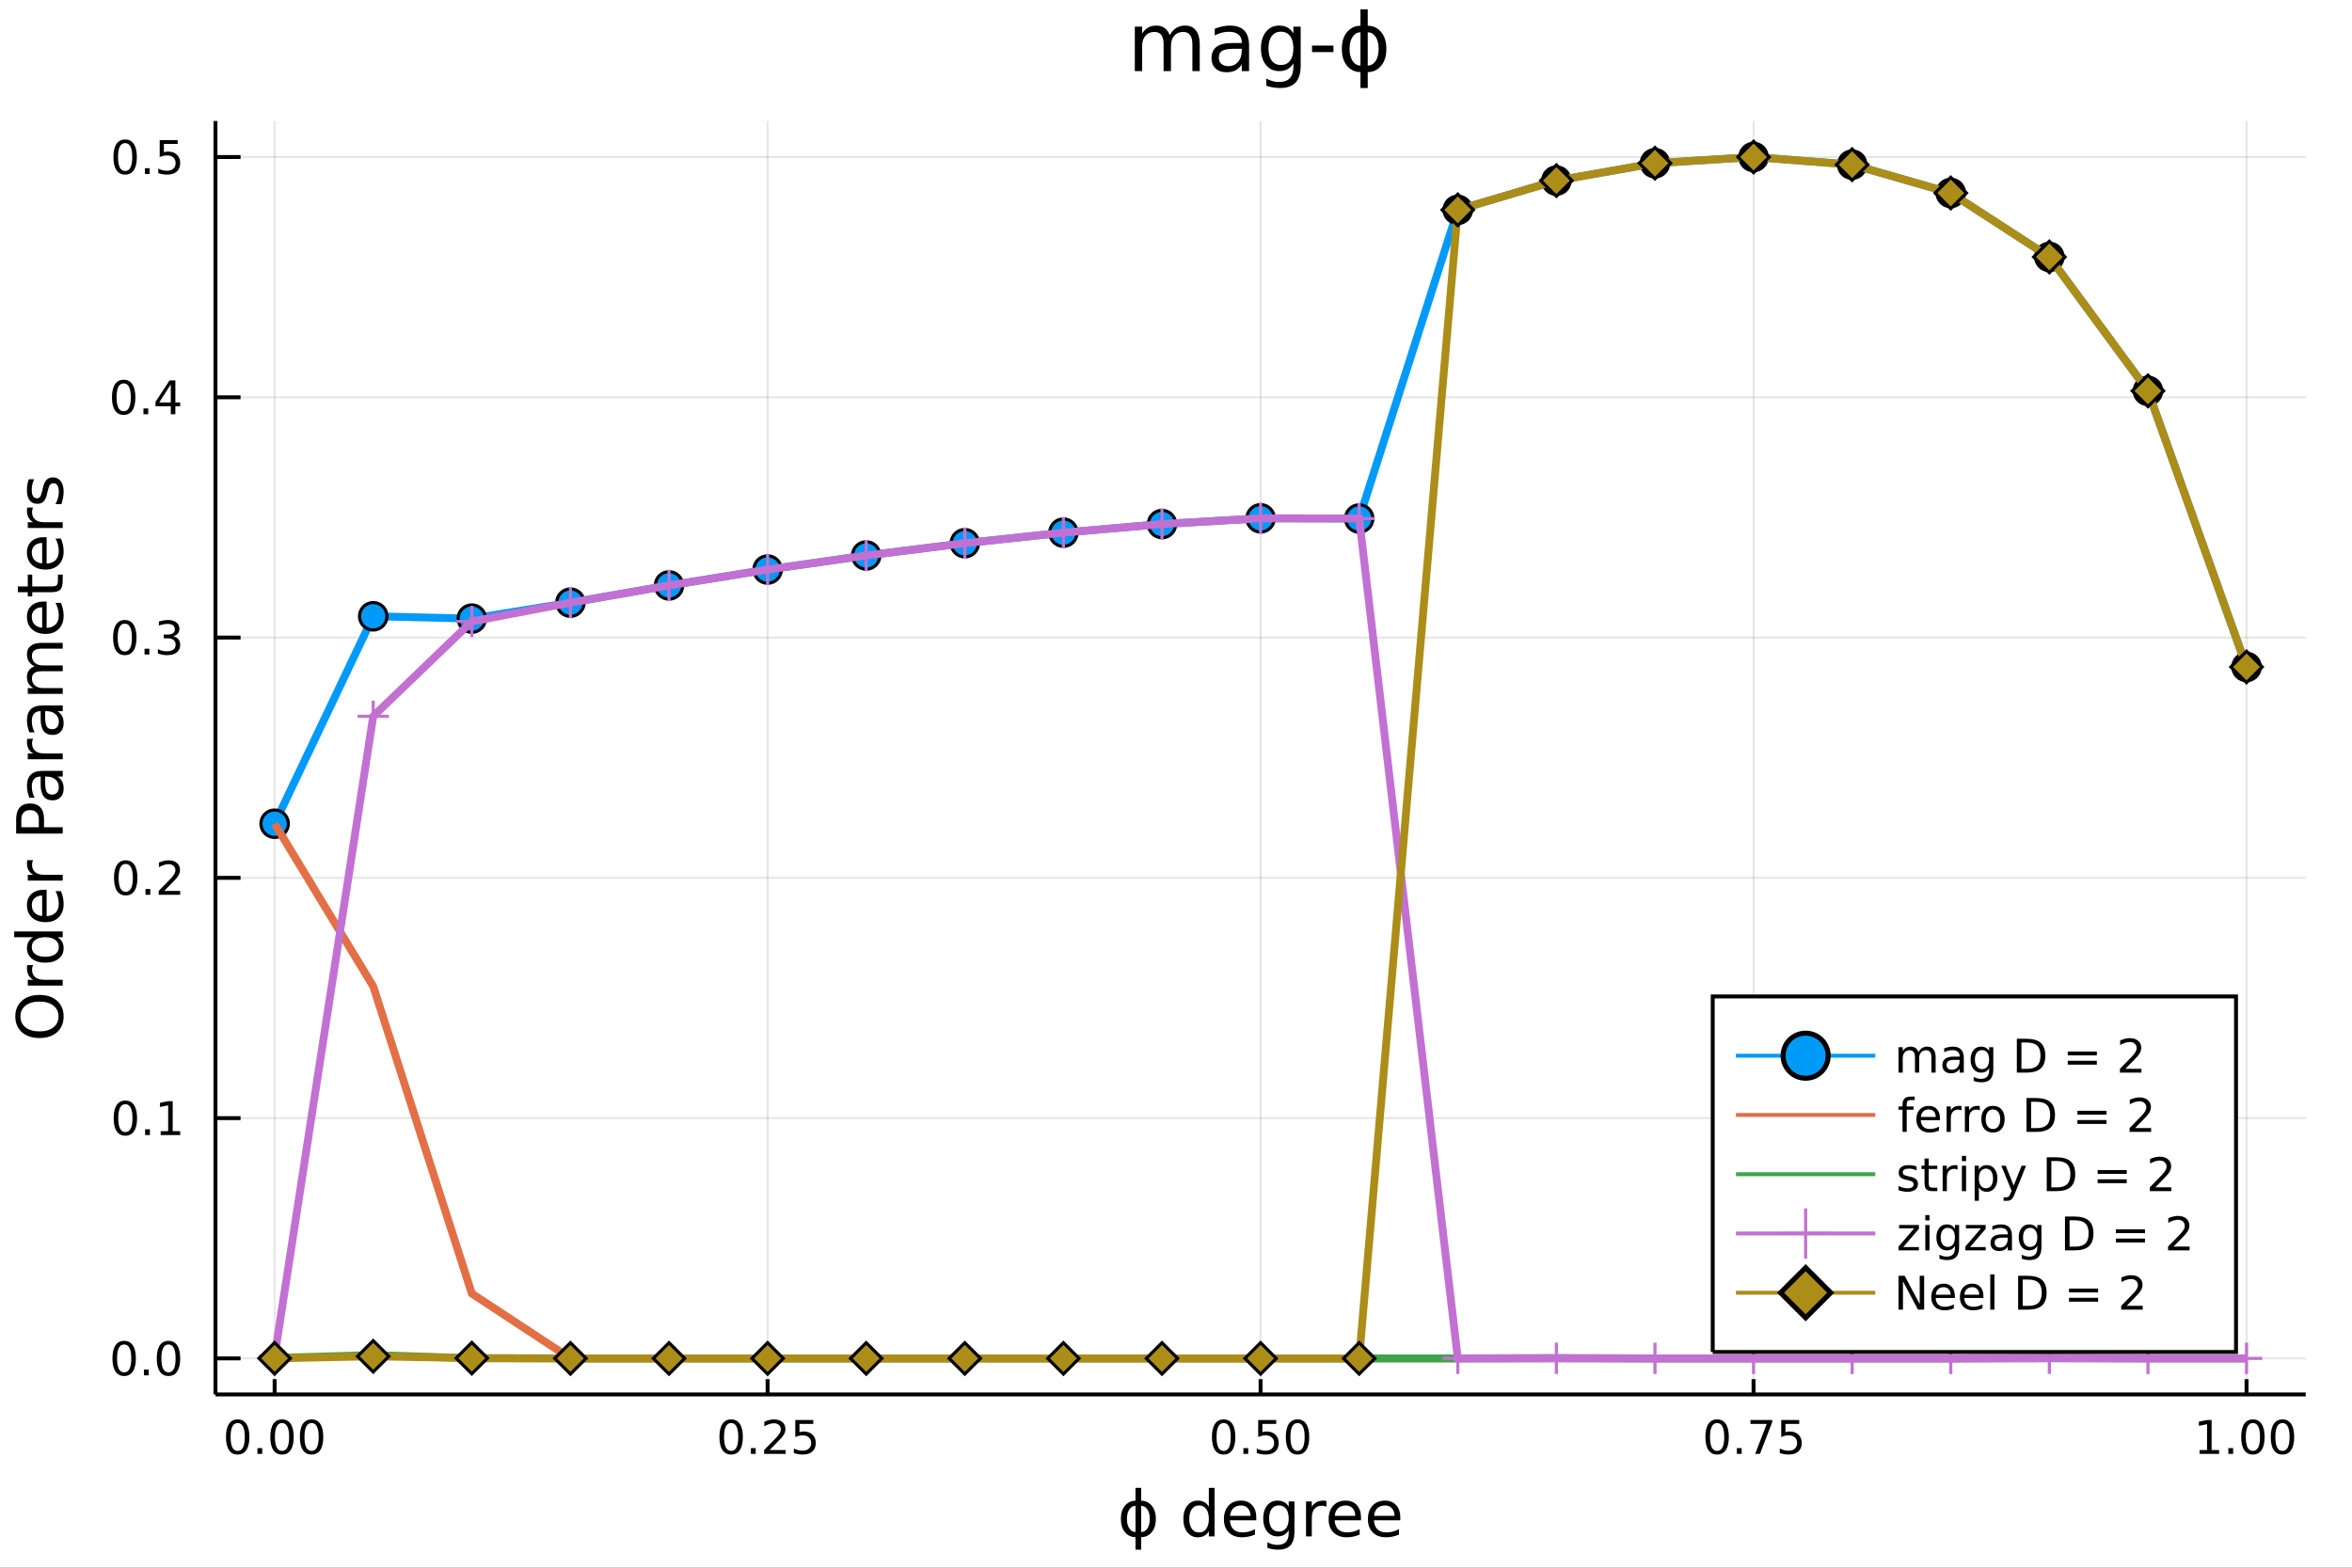 <?xml version="1.0" encoding="utf-8"?>
<svg xmlns="http://www.w3.org/2000/svg" xmlns:xlink="http://www.w3.org/1999/xlink" width="600" height="400" viewBox="0 0 2400 1600">
<rect x="0" y="0" width="2400" height="1600" fill="#333333" stroke="none"/>
<defs>
  <clipPath id="clip150">
    <rect x="0" y="0" width="2400" height="1600"/>
  </clipPath>
</defs>
<path clip-path="url(#clip150)" d="
M0 1600 L2400 1600 L2400 0 L0 0  Z
  " fill="#ffffff" fill-rule="evenodd" fill-opacity="1"/>
<defs>
  <clipPath id="clip151">
    <rect x="480" y="0" width="1681" height="1600"/>
  </clipPath>
</defs>
<path clip-path="url(#clip150)" d="
M219.866 1423.18 L2352.76 1423.18 L2352.76 123.472 L219.866 123.472  Z
  " fill="#ffffff" fill-rule="evenodd" fill-opacity="1"/>
<defs>
  <clipPath id="clip152">
    <rect x="219" y="123" width="2134" height="1301"/>
  </clipPath>
</defs>
<polyline clip-path="url(#clip152)" style="stroke:#000000; stroke-width:2; stroke-opacity:0.1; fill:none" points="
  280.231,1423.18 280.231,123.472 
  "/>
<polyline clip-path="url(#clip152)" style="stroke:#000000; stroke-width:2; stroke-opacity:0.1; fill:none" points="
  783.271,1423.18 783.271,123.472 
  "/>
<polyline clip-path="url(#clip152)" style="stroke:#000000; stroke-width:2; stroke-opacity:0.1; fill:none" points="
  1286.31,1423.18 1286.31,123.472 
  "/>
<polyline clip-path="url(#clip152)" style="stroke:#000000; stroke-width:2; stroke-opacity:0.1; fill:none" points="
  1789.35,1423.18 1789.35,123.472 
  "/>
<polyline clip-path="url(#clip152)" style="stroke:#000000; stroke-width:2; stroke-opacity:0.1; fill:none" points="
  2292.39,1423.18 2292.39,123.472 
  "/>
<polyline clip-path="url(#clip150)" style="stroke:#000000; stroke-width:4; stroke-opacity:1; fill:none" points="
  219.866,1423.18 2352.76,1423.18 
  "/>
<polyline clip-path="url(#clip150)" style="stroke:#000000; stroke-width:4; stroke-opacity:1; fill:none" points="
  280.231,1423.18 280.231,1407.58 
  "/>
<polyline clip-path="url(#clip150)" style="stroke:#000000; stroke-width:4; stroke-opacity:1; fill:none" points="
  783.271,1423.18 783.271,1407.58 
  "/>
<polyline clip-path="url(#clip150)" style="stroke:#000000; stroke-width:4; stroke-opacity:1; fill:none" points="
  1286.31,1423.18 1286.31,1407.58 
  "/>
<polyline clip-path="url(#clip150)" style="stroke:#000000; stroke-width:4; stroke-opacity:1; fill:none" points="
  1789.35,1423.18 1789.35,1407.58 
  "/>
<polyline clip-path="url(#clip150)" style="stroke:#000000; stroke-width:4; stroke-opacity:1; fill:none" points="
  2292.39,1423.18 2292.39,1407.58 
  "/>
<path clip-path="url(#clip150)" d="M 0 0 M242.535 1452.37 Q238.923 1452.37 237.095 1455.94 Q235.289 1459.48 235.289 1466.61 Q235.289 1473.71 237.095 1477.28 Q238.923 1480.82 242.535 1480.82 Q246.169 1480.82 247.974 1477.28 Q249.803 1473.71 249.803 1466.61 Q249.803 1459.48 247.974 1455.94 Q246.169 1452.37 242.535 1452.37 M242.535 1448.67 Q248.345 1448.67 251.4 1453.27 Q254.479 1457.86 254.479 1466.61 Q254.479 1475.33 251.4 1479.94 Q248.345 1484.52 242.535 1484.52 Q236.724 1484.52 233.646 1479.94 Q230.59 1475.33 230.59 1466.61 Q230.59 1457.86 233.646 1453.27 Q236.724 1448.67 242.535 1448.67 Z" fill="#000000" fill-rule="evenodd" fill-opacity="1" /><path clip-path="url(#clip150)" d="M 0 0 M262.696 1477.97 L267.581 1477.97 L267.581 1483.85 L262.696 1483.85 L262.696 1477.97 Z" fill="#000000" fill-rule="evenodd" fill-opacity="1" /><path clip-path="url(#clip150)" d="M 0 0 M287.766 1452.37 Q284.155 1452.37 282.326 1455.94 Q280.52 1459.48 280.52 1466.61 Q280.52 1473.71 282.326 1477.28 Q284.155 1480.82 287.766 1480.82 Q291.4 1480.82 293.206 1477.28 Q295.034 1473.71 295.034 1466.61 Q295.034 1459.48 293.206 1455.94 Q291.4 1452.37 287.766 1452.37 M287.766 1448.67 Q293.576 1448.67 296.631 1453.27 Q299.71 1457.86 299.71 1466.61 Q299.71 1475.33 296.631 1479.94 Q293.576 1484.52 287.766 1484.52 Q281.956 1484.52 278.877 1479.94 Q275.821 1475.33 275.821 1466.61 Q275.821 1457.86 278.877 1453.27 Q281.956 1448.67 287.766 1448.67 Z" fill="#000000" fill-rule="evenodd" fill-opacity="1" /><path clip-path="url(#clip150)" d="M 0 0 M317.928 1452.37 Q314.317 1452.37 312.488 1455.94 Q310.682 1459.48 310.682 1466.61 Q310.682 1473.71 312.488 1477.28 Q314.317 1480.82 317.928 1480.82 Q321.562 1480.82 323.367 1477.28 Q325.196 1473.71 325.196 1466.61 Q325.196 1459.48 323.367 1455.94 Q321.562 1452.37 317.928 1452.37 M317.928 1448.67 Q323.738 1448.67 326.793 1453.27 Q329.872 1457.86 329.872 1466.61 Q329.872 1475.33 326.793 1479.94 Q323.738 1484.52 317.928 1484.52 Q312.117 1484.52 309.039 1479.94 Q305.983 1475.33 305.983 1466.61 Q305.983 1457.86 309.039 1453.27 Q312.117 1448.67 317.928 1448.67 Z" fill="#000000" fill-rule="evenodd" fill-opacity="1" /><path clip-path="url(#clip150)" d="M 0 0 M746.072 1452.37 Q742.461 1452.37 740.632 1455.94 Q738.827 1459.48 738.827 1466.61 Q738.827 1473.71 740.632 1477.28 Q742.461 1480.82 746.072 1480.82 Q749.706 1480.82 751.512 1477.28 Q753.341 1473.71 753.341 1466.61 Q753.341 1459.48 751.512 1455.94 Q749.706 1452.37 746.072 1452.37 M746.072 1448.67 Q751.882 1448.67 754.938 1453.27 Q758.017 1457.86 758.017 1466.61 Q758.017 1475.33 754.938 1479.94 Q751.882 1484.52 746.072 1484.52 Q740.262 1484.52 737.183 1479.94 Q734.128 1475.33 734.128 1466.61 Q734.128 1457.86 737.183 1453.27 Q740.262 1448.67 746.072 1448.67 Z" fill="#000000" fill-rule="evenodd" fill-opacity="1" /><path clip-path="url(#clip150)" d="M 0 0 M766.234 1477.97 L771.118 1477.97 L771.118 1483.85 L766.234 1483.85 L766.234 1477.97 Z" fill="#000000" fill-rule="evenodd" fill-opacity="1" /><path clip-path="url(#clip150)" d="M 0 0 M785.331 1479.92 L801.651 1479.92 L801.651 1483.85 L779.706 1483.85 L779.706 1479.92 Q782.368 1477.16 786.952 1472.53 Q791.558 1467.88 792.739 1466.54 Q794.984 1464.01 795.864 1462.28 Q796.766 1460.52 796.766 1458.83 Q796.766 1456.07 794.822 1454.34 Q792.901 1452.6 789.799 1452.6 Q787.6 1452.6 785.146 1453.37 Q782.716 1454.13 779.938 1455.68 L779.938 1450.96 Q782.762 1449.82 785.216 1449.25 Q787.669 1448.67 789.706 1448.67 Q795.077 1448.67 798.271 1451.35 Q801.465 1454.04 801.465 1458.53 Q801.465 1460.66 800.655 1462.58 Q799.868 1464.48 797.762 1467.07 Q797.183 1467.74 794.081 1470.96 Q790.979 1474.15 785.331 1479.92 Z" fill="#000000" fill-rule="evenodd" fill-opacity="1" /><path clip-path="url(#clip150)" d="M 0 0 M811.512 1449.29 L829.868 1449.29 L829.868 1453.23 L815.794 1453.23 L815.794 1461.7 Q816.813 1461.35 817.831 1461.19 Q818.85 1461 819.868 1461 Q825.655 1461 829.035 1464.18 Q832.414 1467.35 832.414 1472.76 Q832.414 1478.34 828.942 1481.44 Q825.47 1484.52 819.151 1484.52 Q816.975 1484.52 814.706 1484.15 Q812.461 1483.78 810.053 1483.04 L810.053 1478.34 Q812.137 1479.48 814.359 1480.03 Q816.581 1480.59 819.058 1480.59 Q823.063 1480.59 825.4 1478.48 Q827.738 1476.38 827.738 1472.76 Q827.738 1469.15 825.4 1467.05 Q823.063 1464.94 819.058 1464.94 Q817.183 1464.94 815.308 1465.36 Q813.456 1465.77 811.512 1466.65 L811.512 1449.29 Z" fill="#000000" fill-rule="evenodd" fill-opacity="1" /><path clip-path="url(#clip150)" d="M 0 0 M1248.61 1452.37 Q1245 1452.37 1243.17 1455.94 Q1241.37 1459.48 1241.37 1466.61 Q1241.37 1473.71 1243.17 1477.28 Q1245 1480.82 1248.61 1480.82 Q1252.25 1480.82 1254.05 1477.28 Q1255.88 1473.71 1255.88 1466.61 Q1255.88 1459.48 1254.05 1455.94 Q1252.25 1452.37 1248.61 1452.37 M1248.61 1448.67 Q1254.42 1448.67 1257.48 1453.27 Q1260.56 1457.86 1260.56 1466.61 Q1260.56 1475.33 1257.48 1479.94 Q1254.42 1484.52 1248.61 1484.52 Q1242.8 1484.52 1239.73 1479.94 Q1236.67 1475.33 1236.67 1466.61 Q1236.67 1457.86 1239.73 1453.27 Q1242.8 1448.67 1248.61 1448.67 Z" fill="#000000" fill-rule="evenodd" fill-opacity="1" /><path clip-path="url(#clip150)" d="M 0 0 M1268.78 1477.97 L1273.66 1477.97 L1273.66 1483.85 L1268.78 1483.85 L1268.78 1477.97 Z" fill="#000000" fill-rule="evenodd" fill-opacity="1" /><path clip-path="url(#clip150)" d="M 0 0 M1283.89 1449.29 L1302.25 1449.29 L1302.25 1453.23 L1288.17 1453.23 L1288.17 1461.7 Q1289.19 1461.35 1290.21 1461.19 Q1291.23 1461 1292.25 1461 Q1298.04 1461 1301.42 1464.18 Q1304.79 1467.35 1304.79 1472.76 Q1304.79 1478.34 1301.32 1481.44 Q1297.85 1484.52 1291.53 1484.52 Q1289.36 1484.52 1287.09 1484.15 Q1284.84 1483.78 1282.43 1483.04 L1282.43 1478.34 Q1284.52 1479.48 1286.74 1480.03 Q1288.96 1480.59 1291.44 1480.59 Q1295.44 1480.59 1297.78 1478.48 Q1300.12 1476.38 1300.12 1472.76 Q1300.12 1469.15 1297.78 1467.05 Q1295.44 1464.94 1291.44 1464.94 Q1289.56 1464.94 1287.69 1465.36 Q1285.84 1465.77 1283.89 1466.65 L1283.89 1449.29 Z" fill="#000000" fill-rule="evenodd" fill-opacity="1" /><path clip-path="url(#clip150)" d="M 0 0 M1324.01 1452.37 Q1320.4 1452.37 1318.57 1455.94 Q1316.76 1459.48 1316.76 1466.61 Q1316.76 1473.71 1318.57 1477.28 Q1320.4 1480.82 1324.01 1480.82 Q1327.64 1480.82 1329.45 1477.28 Q1331.28 1473.71 1331.28 1466.61 Q1331.28 1459.48 1329.45 1455.94 Q1327.64 1452.37 1324.01 1452.37 M1324.01 1448.67 Q1329.82 1448.67 1332.87 1453.27 Q1335.95 1457.86 1335.95 1466.61 Q1335.95 1475.33 1332.87 1479.94 Q1329.82 1484.52 1324.01 1484.52 Q1318.2 1484.52 1315.12 1479.94 Q1312.06 1475.33 1312.06 1466.61 Q1312.06 1457.86 1315.12 1453.27 Q1318.2 1448.67 1324.01 1448.67 Z" fill="#000000" fill-rule="evenodd" fill-opacity="1" /><path clip-path="url(#clip150)" d="M 0 0 M1752.15 1452.37 Q1748.54 1452.37 1746.71 1455.94 Q1744.91 1459.48 1744.91 1466.61 Q1744.91 1473.71 1746.71 1477.28 Q1748.54 1480.82 1752.15 1480.82 Q1755.79 1480.82 1757.59 1477.28 Q1759.42 1473.71 1759.42 1466.61 Q1759.42 1459.48 1757.59 1455.94 Q1755.79 1452.37 1752.15 1452.37 M1752.15 1448.67 Q1757.96 1448.67 1761.02 1453.27 Q1764.1 1457.86 1764.1 1466.61 Q1764.1 1475.33 1761.02 1479.94 Q1757.96 1484.52 1752.15 1484.52 Q1746.34 1484.52 1743.26 1479.94 Q1740.21 1475.33 1740.21 1466.61 Q1740.21 1457.86 1743.26 1453.27 Q1746.34 1448.67 1752.15 1448.67 Z" fill="#000000" fill-rule="evenodd" fill-opacity="1" /><path clip-path="url(#clip150)" d="M 0 0 M1772.31 1477.97 L1777.2 1477.97 L1777.2 1483.85 L1772.31 1483.85 L1772.31 1477.97 Z" fill="#000000" fill-rule="evenodd" fill-opacity="1" /><path clip-path="url(#clip150)" d="M 0 0 M1786.2 1449.29 L1808.43 1449.29 L1808.43 1451.28 L1795.88 1483.85 L1790.99 1483.85 L1802.8 1453.23 L1786.2 1453.23 L1786.2 1449.29 Z" fill="#000000" fill-rule="evenodd" fill-opacity="1" /><path clip-path="url(#clip150)" d="M 0 0 M1817.59 1449.29 L1835.95 1449.29 L1835.95 1453.23 L1821.87 1453.23 L1821.87 1461.7 Q1822.89 1461.35 1823.91 1461.19 Q1824.93 1461 1825.95 1461 Q1831.74 1461 1835.11 1464.18 Q1838.49 1467.35 1838.49 1472.76 Q1838.49 1478.34 1835.02 1481.44 Q1831.55 1484.52 1825.23 1484.52 Q1823.05 1484.52 1820.79 1484.15 Q1818.54 1483.78 1816.13 1483.04 L1816.13 1478.34 Q1818.22 1479.48 1820.44 1480.03 Q1822.66 1480.59 1825.14 1480.59 Q1829.14 1480.59 1831.48 1478.48 Q1833.82 1476.38 1833.82 1472.76 Q1833.82 1469.15 1831.48 1467.05 Q1829.14 1464.94 1825.14 1464.94 Q1823.26 1464.94 1821.39 1465.36 Q1819.54 1465.77 1817.59 1466.65 L1817.59 1449.29 Z" fill="#000000" fill-rule="evenodd" fill-opacity="1" /><path clip-path="url(#clip150)" d="M 0 0 M2244.46 1479.92 L2252.1 1479.92 L2252.1 1453.55 L2243.79 1455.22 L2243.79 1450.96 L2252.06 1449.29 L2256.73 1449.29 L2256.73 1479.92 L2264.37 1479.92 L2264.37 1483.85 L2244.46 1483.85 L2244.46 1479.92 Z" fill="#000000" fill-rule="evenodd" fill-opacity="1" /><path clip-path="url(#clip150)" d="M 0 0 M2273.81 1477.97 L2278.7 1477.97 L2278.7 1483.85 L2273.81 1483.85 L2273.81 1477.97 Z" fill="#000000" fill-rule="evenodd" fill-opacity="1" /><path clip-path="url(#clip150)" d="M 0 0 M2298.88 1452.37 Q2295.27 1452.37 2293.44 1455.94 Q2291.64 1459.48 2291.64 1466.61 Q2291.64 1473.71 2293.44 1477.28 Q2295.27 1480.82 2298.88 1480.82 Q2302.52 1480.82 2304.32 1477.28 Q2306.15 1473.71 2306.15 1466.61 Q2306.15 1459.48 2304.32 1455.94 Q2302.52 1452.37 2298.88 1452.37 M2298.88 1448.67 Q2304.69 1448.67 2307.75 1453.27 Q2310.83 1457.86 2310.83 1466.61 Q2310.83 1475.33 2307.75 1479.94 Q2304.69 1484.52 2298.88 1484.52 Q2293.07 1484.52 2290 1479.94 Q2286.94 1475.33 2286.94 1466.61 Q2286.94 1457.86 2290 1453.27 Q2293.07 1448.67 2298.88 1448.67 Z" fill="#000000" fill-rule="evenodd" fill-opacity="1" /><path clip-path="url(#clip150)" d="M 0 0 M2329.05 1452.37 Q2325.43 1452.37 2323.61 1455.94 Q2321.8 1459.48 2321.8 1466.61 Q2321.8 1473.71 2323.61 1477.28 Q2325.43 1480.82 2329.05 1480.82 Q2332.68 1480.82 2334.49 1477.28 Q2336.31 1473.71 2336.31 1466.61 Q2336.31 1459.48 2334.49 1455.94 Q2332.68 1452.37 2329.05 1452.37 M2329.05 1448.67 Q2334.86 1448.67 2337.91 1453.27 Q2340.99 1457.86 2340.99 1466.61 Q2340.99 1475.33 2337.91 1479.94 Q2334.86 1484.52 2329.05 1484.52 Q2323.24 1484.52 2320.16 1479.94 Q2317.1 1475.33 2317.1 1466.61 Q2317.1 1457.86 2320.16 1453.27 Q2323.24 1448.67 2329.05 1448.67 Z" fill="#000000" fill-rule="evenodd" fill-opacity="1" /><path clip-path="url(#clip150)" d="M 0 0 M1164.5 1518.52 L1164.5 1531.66 Q1170.84 1531.66 1175.07 1536.53 Q1179.43 1541.5 1179.43 1550.25 Q1179.43 1559 1175.07 1563.97 Q1170.84 1568.84 1164.5 1568.84 L1164.5 1581.6 L1158.68 1581.6 L1158.68 1568.84 Q1152.34 1568.84 1148.08 1563.97 Q1143.75 1559 1143.75 1550.25 Q1143.75 1541.5 1148.08 1536.53 Q1152.34 1531.66 1158.68 1531.66 L1158.68 1518.52 L1164.5 1518.52 M1164.5 1563.62 Q1168.1 1563.62 1170.55 1560.34 Q1173.22 1556.68 1173.26 1550.25 Q1173.29 1543.89 1170.55 1540.16 Q1168.1 1536.88 1164.5 1536.88 L1164.5 1563.62 M1158.68 1563.62 L1158.68 1536.88 Q1155.08 1536.88 1152.66 1540.16 Q1149.89 1543.89 1149.93 1550.25 Q1149.96 1556.68 1152.66 1560.34 Q1155.08 1563.62 1158.68 1563.62 Z" fill="#000000" fill-rule="evenodd" fill-opacity="1" /><path clip-path="url(#clip150)" d="M 0 0 M1233.51 1537.81 L1233.51 1518.52 L1239.36 1518.52 L1239.36 1568.04 L1233.51 1568.04 L1233.51 1562.7 Q1231.66 1565.88 1228.83 1567.44 Q1226.03 1568.97 1222.08 1568.97 Q1215.62 1568.97 1211.55 1563.81 Q1207.5 1558.65 1207.5 1550.25 Q1207.5 1541.85 1211.55 1536.69 Q1215.62 1531.54 1222.08 1531.54 Q1226.03 1531.54 1228.83 1533.1 Q1231.66 1534.62 1233.51 1537.81 M1213.55 1550.25 Q1213.55 1556.71 1216.19 1560.4 Q1218.87 1564.07 1223.51 1564.07 Q1228.16 1564.07 1230.83 1560.4 Q1233.51 1556.71 1233.51 1550.25 Q1233.51 1543.79 1230.83 1540.13 Q1228.16 1536.44 1223.51 1536.44 Q1218.87 1536.44 1216.19 1540.13 Q1213.55 1543.79 1213.55 1550.25 Z" fill="#000000" fill-rule="evenodd" fill-opacity="1" /><path clip-path="url(#clip150)" d="M 0 0 M1281.92 1548.76 L1281.92 1551.62 L1254.99 1551.62 Q1255.37 1557.67 1258.62 1560.85 Q1261.9 1564 1267.72 1564 Q1271.1 1564 1274.25 1563.17 Q1277.43 1562.35 1280.55 1560.69 L1280.55 1566.23 Q1277.4 1567.57 1274.09 1568.27 Q1270.78 1568.97 1267.37 1568.97 Q1258.84 1568.97 1253.85 1564 Q1248.88 1559.04 1248.88 1550.57 Q1248.88 1541.82 1253.59 1536.69 Q1258.33 1531.54 1266.35 1531.54 Q1273.55 1531.54 1277.72 1536.18 Q1281.92 1540.8 1281.92 1548.76 M1276.06 1547.04 Q1276 1542.23 1273.36 1539.37 Q1270.75 1536.5 1266.42 1536.5 Q1261.52 1536.5 1258.56 1539.27 Q1255.63 1542.04 1255.18 1547.07 L1276.06 1547.04 Z" fill="#000000" fill-rule="evenodd" fill-opacity="1" /><path clip-path="url(#clip150)" d="M 0 0 M1314.99 1549.81 Q1314.99 1543.44 1312.35 1539.94 Q1309.74 1536.44 1304.99 1536.44 Q1300.28 1536.44 1297.64 1539.94 Q1295.03 1543.44 1295.03 1549.81 Q1295.03 1556.14 1297.64 1559.64 Q1300.28 1563.14 1304.99 1563.14 Q1309.74 1563.14 1312.35 1559.64 Q1314.99 1556.14 1314.99 1549.81 M1320.85 1563.62 Q1320.85 1572.72 1316.8 1577.15 Q1312.76 1581.6 1304.42 1581.6 Q1301.33 1581.6 1298.6 1581.13 Q1295.86 1580.68 1293.28 1579.72 L1293.28 1574.03 Q1295.86 1575.43 1298.37 1576.1 Q1300.89 1576.76 1303.5 1576.76 Q1309.26 1576.76 1312.12 1573.74 Q1314.99 1570.75 1314.99 1564.67 L1314.99 1561.77 Q1313.17 1564.92 1310.34 1566.48 Q1307.51 1568.04 1303.56 1568.04 Q1297.01 1568.04 1293 1563.05 Q1288.98 1558.05 1288.98 1549.81 Q1288.98 1541.53 1293 1536.53 Q1297.01 1531.54 1303.56 1531.54 Q1307.51 1531.54 1310.34 1533.1 Q1313.17 1534.66 1314.99 1537.81 L1314.99 1532.4 L1320.85 1532.4 L1320.85 1563.62 Z" fill="#000000" fill-rule="evenodd" fill-opacity="1" /><path clip-path="url(#clip150)" d="M 0 0 M1353.56 1537.87 Q1352.58 1537.3 1351.4 1537.04 Q1350.25 1536.76 1348.85 1536.76 Q1343.89 1536.76 1341.22 1540 Q1338.57 1543.22 1338.57 1549.27 L1338.57 1568.04 L1332.69 1568.04 L1332.69 1532.4 L1338.57 1532.4 L1338.57 1537.93 Q1340.42 1534.69 1343.38 1533.13 Q1346.34 1531.54 1350.57 1531.54 Q1351.18 1531.54 1351.91 1531.63 Q1352.64 1531.7 1353.53 1531.85 L1353.56 1537.87 Z" fill="#000000" fill-rule="evenodd" fill-opacity="1" /><path clip-path="url(#clip150)" d="M 0 0 M1388.77 1548.76 L1388.77 1551.62 L1361.84 1551.62 Q1362.22 1557.67 1365.47 1560.85 Q1368.75 1564 1374.57 1564 Q1377.95 1564 1381.1 1563.17 Q1384.28 1562.35 1387.4 1560.69 L1387.4 1566.23 Q1384.25 1567.57 1380.94 1568.27 Q1377.63 1568.97 1374.22 1568.97 Q1365.69 1568.97 1360.69 1564 Q1355.73 1559.04 1355.73 1550.57 Q1355.73 1541.82 1360.44 1536.69 Q1365.18 1531.54 1373.2 1531.54 Q1380.4 1531.54 1384.57 1536.18 Q1388.77 1540.8 1388.77 1548.76 M1382.91 1547.04 Q1382.85 1542.23 1380.21 1539.37 Q1377.6 1536.5 1373.27 1536.5 Q1368.37 1536.5 1365.4 1539.27 Q1362.48 1542.04 1362.03 1547.07 L1382.91 1547.04 Z" fill="#000000" fill-rule="evenodd" fill-opacity="1" /><path clip-path="url(#clip150)" d="M 0 0 M1428.87 1548.76 L1428.87 1551.62 L1401.94 1551.62 Q1402.33 1557.67 1405.57 1560.85 Q1408.85 1564 1414.68 1564 Q1418.05 1564 1421.2 1563.17 Q1424.38 1562.35 1427.5 1560.69 L1427.5 1566.23 Q1424.35 1567.57 1421.04 1568.27 Q1417.73 1568.97 1414.33 1568.97 Q1405.8 1568.97 1400.8 1564 Q1395.83 1559.04 1395.83 1550.57 Q1395.83 1541.82 1400.54 1536.69 Q1405.29 1531.54 1413.31 1531.54 Q1420.5 1531.54 1424.67 1536.18 Q1428.87 1540.8 1428.87 1548.76 M1423.01 1547.04 Q1422.95 1542.23 1420.31 1539.37 Q1417.7 1536.5 1413.37 1536.5 Q1408.47 1536.5 1405.51 1539.27 Q1402.58 1542.04 1402.14 1547.07 L1423.01 1547.04 Z" fill="#000000" fill-rule="evenodd" fill-opacity="1" /><polyline clip-path="url(#clip152)" style="stroke:#000000; stroke-width:2; stroke-opacity:0.1; fill:none" points="
  219.866,1386.4 2352.76,1386.4 
  "/>
<polyline clip-path="url(#clip152)" style="stroke:#000000; stroke-width:2; stroke-opacity:0.1; fill:none" points="
  219.866,1141.17 2352.76,1141.17 
  "/>
<polyline clip-path="url(#clip152)" style="stroke:#000000; stroke-width:2; stroke-opacity:0.1; fill:none" points="
  219.866,895.94 2352.76,895.94 
  "/>
<polyline clip-path="url(#clip152)" style="stroke:#000000; stroke-width:2; stroke-opacity:0.1; fill:none" points="
  219.866,650.712 2352.76,650.712 
  "/>
<polyline clip-path="url(#clip152)" style="stroke:#000000; stroke-width:2; stroke-opacity:0.1; fill:none" points="
  219.866,405.484 2352.76,405.484 
  "/>
<polyline clip-path="url(#clip152)" style="stroke:#000000; stroke-width:2; stroke-opacity:0.1; fill:none" points="
  219.866,160.256 2352.76,160.256 
  "/>
<polyline clip-path="url(#clip150)" style="stroke:#000000; stroke-width:4; stroke-opacity:1; fill:none" points="
  219.866,1423.18 219.866,123.472 
  "/>
<polyline clip-path="url(#clip150)" style="stroke:#000000; stroke-width:4; stroke-opacity:1; fill:none" points="
  219.866,1386.4 245.461,1386.4 
  "/>
<polyline clip-path="url(#clip150)" style="stroke:#000000; stroke-width:4; stroke-opacity:1; fill:none" points="
  219.866,1141.17 245.461,1141.17 
  "/>
<polyline clip-path="url(#clip150)" style="stroke:#000000; stroke-width:4; stroke-opacity:1; fill:none" points="
  219.866,895.94 245.461,895.94 
  "/>
<polyline clip-path="url(#clip150)" style="stroke:#000000; stroke-width:4; stroke-opacity:1; fill:none" points="
  219.866,650.712 245.461,650.712 
  "/>
<polyline clip-path="url(#clip150)" style="stroke:#000000; stroke-width:4; stroke-opacity:1; fill:none" points="
  219.866,405.484 245.461,405.484 
  "/>
<polyline clip-path="url(#clip150)" style="stroke:#000000; stroke-width:4; stroke-opacity:1; fill:none" points="
  219.866,160.256 245.461,160.256 
  "/>
<path clip-path="url(#clip150)" d="M 0 0 M126.691 1372.19 Q123.08 1372.19 121.251 1375.76 Q119.445 1379.3 119.445 1386.43 Q119.445 1393.54 121.251 1397.1 Q123.08 1400.64 126.691 1400.64 Q130.325 1400.64 132.13 1397.1 Q133.959 1393.54 133.959 1386.43 Q133.959 1379.3 132.13 1375.76 Q130.325 1372.19 126.691 1372.19 M126.691 1368.49 Q132.501 1368.49 135.556 1373.1 Q138.635 1377.68 138.635 1386.43 Q138.635 1395.16 135.556 1399.76 Q132.501 1404.35 126.691 1404.35 Q120.88 1404.35 117.802 1399.76 Q114.746 1395.16 114.746 1386.43 Q114.746 1377.68 117.802 1373.1 Q120.88 1368.49 126.691 1368.49 Z" fill="#000000" fill-rule="evenodd" fill-opacity="1" /><path clip-path="url(#clip150)" d="M 0 0 M146.853 1397.8 L151.737 1397.8 L151.737 1403.68 L146.853 1403.68 L146.853 1397.8 Z" fill="#000000" fill-rule="evenodd" fill-opacity="1" /><path clip-path="url(#clip150)" d="M 0 0 M171.922 1372.19 Q168.311 1372.19 166.482 1375.76 Q164.677 1379.3 164.677 1386.43 Q164.677 1393.54 166.482 1397.1 Q168.311 1400.64 171.922 1400.64 Q175.556 1400.64 177.362 1397.1 Q179.19 1393.54 179.19 1386.43 Q179.19 1379.3 177.362 1375.76 Q175.556 1372.19 171.922 1372.19 M171.922 1368.49 Q177.732 1368.49 180.788 1373.1 Q183.866 1377.68 183.866 1386.43 Q183.866 1395.16 180.788 1399.76 Q177.732 1404.35 171.922 1404.35 Q166.112 1404.35 163.033 1399.76 Q159.978 1395.16 159.978 1386.43 Q159.978 1377.68 163.033 1373.1 Q166.112 1368.49 171.922 1368.49 Z" fill="#000000" fill-rule="evenodd" fill-opacity="1" /><path clip-path="url(#clip150)" d="M 0 0 M127.917 1126.97 Q124.306 1126.97 122.478 1130.53 Q120.672 1134.07 120.672 1141.2 Q120.672 1148.31 122.478 1151.87 Q124.306 1155.42 127.917 1155.42 Q131.552 1155.42 133.357 1151.87 Q135.186 1148.31 135.186 1141.2 Q135.186 1134.07 133.357 1130.53 Q131.552 1126.97 127.917 1126.97 M127.917 1123.26 Q133.728 1123.26 136.783 1127.87 Q139.862 1132.45 139.862 1141.2 Q139.862 1149.93 136.783 1154.54 Q133.728 1159.12 127.917 1159.12 Q122.107 1159.12 119.029 1154.54 Q115.973 1149.93 115.973 1141.2 Q115.973 1132.45 119.029 1127.87 Q122.107 1123.26 127.917 1123.26 Z" fill="#000000" fill-rule="evenodd" fill-opacity="1" /><path clip-path="url(#clip150)" d="M 0 0 M148.079 1152.57 L152.964 1152.57 L152.964 1158.45 L148.079 1158.45 L148.079 1152.57 Z" fill="#000000" fill-rule="evenodd" fill-opacity="1" /><path clip-path="url(#clip150)" d="M 0 0 M163.959 1154.51 L171.598 1154.51 L171.598 1128.15 L163.288 1129.81 L163.288 1125.55 L171.552 1123.89 L176.227 1123.89 L176.227 1154.51 L183.866 1154.51 L183.866 1158.45 L163.959 1158.45 L163.959 1154.51 Z" fill="#000000" fill-rule="evenodd" fill-opacity="1" /><path clip-path="url(#clip150)" d="M 0 0 M128.288 881.739 Q124.677 881.739 122.848 885.304 Q121.043 888.845 121.043 895.975 Q121.043 903.081 122.848 906.646 Q124.677 910.188 128.288 910.188 Q131.922 910.188 133.728 906.646 Q135.556 903.081 135.556 895.975 Q135.556 888.845 133.728 885.304 Q131.922 881.739 128.288 881.739 M128.288 878.035 Q134.098 878.035 137.154 882.642 Q140.232 887.225 140.232 895.975 Q140.232 904.702 137.154 909.308 Q134.098 913.891 128.288 913.891 Q122.478 913.891 119.399 909.308 Q116.343 904.702 116.343 895.975 Q116.343 887.225 119.399 882.642 Q122.478 878.035 128.288 878.035 Z" fill="#000000" fill-rule="evenodd" fill-opacity="1" /><path clip-path="url(#clip150)" d="M 0 0 M148.45 907.341 L153.334 907.341 L153.334 913.22 L148.45 913.22 L148.45 907.341 Z" fill="#000000" fill-rule="evenodd" fill-opacity="1" /><path clip-path="url(#clip150)" d="M 0 0 M167.547 909.285 L183.866 909.285 L183.866 913.22 L161.922 913.22 L161.922 909.285 Q164.584 906.53 169.167 901.901 Q173.774 897.248 174.954 895.905 Q177.2 893.382 178.079 891.646 Q178.982 889.887 178.982 888.197 Q178.982 885.442 177.038 883.706 Q175.116 881.97 172.014 881.97 Q169.815 881.97 167.362 882.734 Q164.931 883.498 162.153 885.049 L162.153 880.327 Q164.977 879.193 167.431 878.614 Q169.885 878.035 171.922 878.035 Q177.292 878.035 180.487 880.72 Q183.681 883.405 183.681 887.896 Q183.681 890.026 182.871 891.947 Q182.084 893.845 179.977 896.438 Q179.399 897.109 176.297 900.327 Q173.195 903.521 167.547 909.285 Z" fill="#000000" fill-rule="evenodd" fill-opacity="1" /><path clip-path="url(#clip150)" d="M 0 0 M127.339 636.511 Q123.728 636.511 121.899 640.076 Q120.093 643.617 120.093 650.747 Q120.093 657.853 121.899 661.418 Q123.728 664.96 127.339 664.96 Q130.973 664.96 132.779 661.418 Q134.607 657.853 134.607 650.747 Q134.607 643.617 132.779 640.076 Q130.973 636.511 127.339 636.511 M127.339 632.807 Q133.149 632.807 136.204 637.414 Q139.283 641.997 139.283 650.747 Q139.283 659.474 136.204 664.08 Q133.149 668.663 127.339 668.663 Q121.529 668.663 118.45 664.08 Q115.394 659.474 115.394 650.747 Q115.394 641.997 118.45 637.414 Q121.529 632.807 127.339 632.807 Z" fill="#000000" fill-rule="evenodd" fill-opacity="1" /><path clip-path="url(#clip150)" d="M 0 0 M147.501 662.113 L152.385 662.113 L152.385 667.992 L147.501 667.992 L147.501 662.113 Z" fill="#000000" fill-rule="evenodd" fill-opacity="1" /><path clip-path="url(#clip150)" d="M 0 0 M176.737 649.358 Q180.093 650.076 181.968 652.344 Q183.866 654.613 183.866 657.946 Q183.866 663.062 180.348 665.863 Q176.829 668.663 170.348 668.663 Q168.172 668.663 165.857 668.224 Q163.565 667.807 161.112 666.951 L161.112 662.437 Q163.056 663.571 165.371 664.15 Q167.686 664.728 170.209 664.728 Q174.607 664.728 176.899 662.992 Q179.214 661.256 179.214 657.946 Q179.214 654.89 177.061 653.177 Q174.931 651.441 171.112 651.441 L167.084 651.441 L167.084 647.599 L171.297 647.599 Q174.746 647.599 176.575 646.233 Q178.403 644.844 178.403 642.252 Q178.403 639.59 176.505 638.178 Q174.63 636.742 171.112 636.742 Q169.19 636.742 166.991 637.159 Q164.792 637.576 162.153 638.455 L162.153 634.289 Q164.815 633.548 167.13 633.178 Q169.468 632.807 171.528 632.807 Q176.852 632.807 179.954 635.238 Q183.056 637.645 183.056 641.765 Q183.056 644.636 181.413 646.627 Q179.769 648.594 176.737 649.358 Z" fill="#000000" fill-rule="evenodd" fill-opacity="1" /><path clip-path="url(#clip150)" d="M 0 0 M126.205 391.283 Q122.593 391.283 120.765 394.848 Q118.959 398.389 118.959 405.519 Q118.959 412.625 120.765 416.19 Q122.593 419.732 126.205 419.732 Q129.839 419.732 131.644 416.19 Q133.473 412.625 133.473 405.519 Q133.473 398.389 131.644 394.848 Q129.839 391.283 126.205 391.283 M126.205 387.579 Q132.015 387.579 135.07 392.186 Q138.149 396.769 138.149 405.519 Q138.149 414.246 135.07 418.852 Q132.015 423.436 126.205 423.436 Q120.394 423.436 117.316 418.852 Q114.26 414.246 114.26 405.519 Q114.26 396.769 117.316 392.186 Q120.394 387.579 126.205 387.579 Z" fill="#000000" fill-rule="evenodd" fill-opacity="1" /><path clip-path="url(#clip150)" d="M 0 0 M146.366 416.885 L151.251 416.885 L151.251 422.764 L146.366 422.764 L146.366 416.885 Z" fill="#000000" fill-rule="evenodd" fill-opacity="1" /><path clip-path="url(#clip150)" d="M 0 0 M174.283 392.278 L162.477 410.727 L174.283 410.727 L174.283 392.278 M173.056 388.204 L178.936 388.204 L178.936 410.727 L183.866 410.727 L183.866 414.616 L178.936 414.616 L178.936 422.764 L174.283 422.764 L174.283 414.616 L158.681 414.616 L158.681 410.102 L173.056 388.204 Z" fill="#000000" fill-rule="evenodd" fill-opacity="1" /><path clip-path="url(#clip150)" d="M 0 0 M127.686 146.055 Q124.075 146.055 122.246 149.62 Q120.441 153.161 120.441 160.291 Q120.441 167.397 122.246 170.962 Q124.075 174.504 127.686 174.504 Q131.32 174.504 133.126 170.962 Q134.954 167.397 134.954 160.291 Q134.954 153.161 133.126 149.62 Q131.32 146.055 127.686 146.055 M127.686 142.351 Q133.496 142.351 136.552 146.958 Q139.63 151.541 139.63 160.291 Q139.63 169.018 136.552 173.624 Q133.496 178.208 127.686 178.208 Q121.876 178.208 118.797 173.624 Q115.742 169.018 115.742 160.291 Q115.742 151.541 118.797 146.958 Q121.876 142.351 127.686 142.351 Z" fill="#000000" fill-rule="evenodd" fill-opacity="1" /><path clip-path="url(#clip150)" d="M 0 0 M147.848 171.657 L152.732 171.657 L152.732 177.536 L147.848 177.536 L147.848 171.657 Z" fill="#000000" fill-rule="evenodd" fill-opacity="1" /><path clip-path="url(#clip150)" d="M 0 0 M162.964 142.976 L181.32 142.976 L181.32 146.911 L167.246 146.911 L167.246 155.384 Q168.264 155.036 169.283 154.874 Q170.302 154.689 171.32 154.689 Q177.107 154.689 180.487 157.86 Q183.866 161.032 183.866 166.448 Q183.866 172.027 180.394 175.129 Q176.922 178.208 170.602 178.208 Q168.427 178.208 166.158 177.837 Q163.913 177.467 161.505 176.726 L161.505 172.027 Q163.589 173.161 165.811 173.717 Q168.033 174.272 170.51 174.272 Q174.514 174.272 176.852 172.166 Q179.19 170.059 179.19 166.448 Q179.19 162.837 176.852 160.731 Q174.514 158.624 170.51 158.624 Q168.635 158.624 166.76 159.041 Q164.908 159.458 162.964 160.337 L162.964 142.976 Z" fill="#000000" fill-rule="evenodd" fill-opacity="1" /><path clip-path="url(#clip150)" d="M 0 0 M20.845 1037.41 Q20.845 1044.41 26.064 1048.55 Q31.284 1052.65 40.292 1052.65 Q49.267 1052.65 54.487 1048.55 Q59.707 1044.41 59.707 1037.41 Q59.707 1030.41 54.487 1026.33 Q49.267 1022.23 40.292 1022.23 Q31.284 1022.23 26.064 1026.33 Q20.845 1030.41 20.845 1037.41 M15.625 1037.41 Q15.625 1027.41 22.341 1021.43 Q29.025 1015.45 40.292 1015.45 Q51.527 1015.45 58.243 1021.43 Q64.927 1027.41 64.927 1037.41 Q64.927 1047.43 58.243 1053.45 Q51.559 1059.43 40.292 1059.43 Q29.025 1059.43 22.341 1053.45 Q15.625 1047.43 15.625 1037.41 Z" fill="#000000" fill-rule="evenodd" fill-opacity="1" /><path clip-path="url(#clip150)" d="M 0 0 M33.831 984.986 Q33.258 985.972 33.003 987.15 Q32.717 988.296 32.717 989.696 Q32.717 994.662 35.963 997.335 Q39.178 999.977 45.225 999.977 L64.004 999.977 L64.004 1005.87 L28.356 1005.87 L28.356 999.977 L33.894 999.977 Q30.648 998.131 29.088 995.171 Q27.497 992.211 27.497 987.978 Q27.497 987.373 27.592 986.641 Q27.656 985.909 27.815 985.018 L33.831 984.986 Z" fill="#000000" fill-rule="evenodd" fill-opacity="1" /><path clip-path="url(#clip150)" d="M 0 0 M33.767 956.531 L14.479 956.531 L14.479 950.675 L64.004 950.675 L64.004 956.531 L58.657 956.531 Q61.84 958.377 63.399 961.21 Q64.927 964.011 64.927 967.957 Q64.927 974.419 59.771 978.493 Q54.615 982.535 46.212 982.535 Q37.809 982.535 32.653 978.493 Q27.497 974.419 27.497 967.957 Q27.497 964.011 29.056 961.21 Q30.584 958.377 33.767 956.531 M46.212 976.488 Q52.673 976.488 56.365 973.846 Q60.026 971.172 60.026 966.525 Q60.026 961.878 56.365 959.205 Q52.673 956.531 46.212 956.531 Q39.751 956.531 36.09 959.205 Q32.398 961.878 32.398 966.525 Q32.398 971.172 36.09 973.846 Q39.751 976.488 46.212 976.488 Z" fill="#000000" fill-rule="evenodd" fill-opacity="1" /><path clip-path="url(#clip150)" d="M 0 0 M44.716 908.12 L47.581 908.12 L47.581 935.047 Q53.628 934.665 56.811 931.418 Q59.962 928.14 59.962 922.315 Q59.962 918.942 59.134 915.79 Q58.307 912.608 56.652 909.488 L62.19 909.488 Q63.527 912.639 64.227 915.95 Q64.927 919.26 64.927 922.665 Q64.927 931.196 59.962 936.193 Q54.997 941.158 46.53 941.158 Q37.777 941.158 32.653 936.447 Q27.497 931.705 27.497 923.684 Q27.497 916.491 32.144 912.321 Q36.759 908.12 44.716 908.12 M42.997 913.976 Q38.191 914.04 35.327 916.682 Q32.462 919.292 32.462 923.62 Q32.462 928.522 35.231 931.482 Q38 934.41 43.029 934.856 L42.997 913.976 Z" fill="#000000" fill-rule="evenodd" fill-opacity="1" /><path clip-path="url(#clip150)" d="M 0 0 M33.831 877.851 Q33.258 878.838 33.003 880.015 Q32.717 881.161 32.717 882.562 Q32.717 887.527 35.963 890.2 Q39.178 892.842 45.225 892.842 L64.004 892.842 L64.004 898.73 L28.356 898.73 L28.356 892.842 L33.894 892.842 Q30.648 890.996 29.088 888.036 Q27.497 885.076 27.497 880.843 Q27.497 880.238 27.592 879.506 Q27.656 878.774 27.815 877.883 L33.831 877.851 Z" fill="#000000" fill-rule="evenodd" fill-opacity="1" /><path clip-path="url(#clip150)" d="M 0 0 M21.768 844.304 L39.623 844.304 L39.623 836.219 Q39.623 831.731 37.3 829.281 Q34.977 826.83 30.68 826.83 Q26.415 826.83 24.091 829.281 Q21.768 831.731 21.768 836.219 L21.768 844.304 M16.484 850.733 L16.484 836.219 Q16.484 828.23 20.113 824.156 Q23.709 820.05 30.68 820.05 Q37.714 820.05 41.31 824.156 Q44.907 828.23 44.907 836.219 L44.907 844.304 L64.004 844.304 L64.004 850.733 L16.484 850.733 Z" fill="#000000" fill-rule="evenodd" fill-opacity="1" /><path clip-path="url(#clip150)" d="M 0 0 M46.085 798.407 Q46.085 805.505 47.708 808.242 Q49.331 810.979 53.246 810.979 Q56.365 810.979 58.211 808.942 Q60.026 806.873 60.026 803.34 Q60.026 798.471 56.588 795.542 Q53.119 792.582 47.39 792.582 L46.085 792.582 L46.085 798.407 M43.666 786.726 L64.004 786.726 L64.004 792.582 L58.593 792.582 Q61.84 794.587 63.399 797.579 Q64.927 800.571 64.927 804.9 Q64.927 810.374 61.872 813.621 Q58.784 816.836 53.628 816.836 Q47.612 816.836 44.557 812.825 Q41.501 808.783 41.501 800.794 L41.501 792.582 L40.928 792.582 Q36.886 792.582 34.69 795.256 Q32.462 797.898 32.462 802.704 Q32.462 805.759 33.194 808.656 Q33.926 811.552 35.39 814.226 L29.98 814.226 Q28.738 811.011 28.133 807.987 Q27.497 804.964 27.497 802.099 Q27.497 794.365 31.507 790.545 Q35.518 786.726 43.666 786.726 Z" fill="#000000" fill-rule="evenodd" fill-opacity="1" /><path clip-path="url(#clip150)" d="M 0 0 M33.831 754.006 Q33.258 754.993 33.003 756.17 Q32.717 757.316 32.717 758.717 Q32.717 763.682 35.963 766.356 Q39.178 768.997 45.225 768.997 L64.004 768.997 L64.004 774.886 L28.356 774.886 L28.356 768.997 L33.894 768.997 Q30.648 767.151 29.088 764.191 Q27.497 761.231 27.497 756.998 Q27.497 756.393 27.592 755.661 Q27.656 754.929 27.815 754.038 L33.831 754.006 Z" fill="#000000" fill-rule="evenodd" fill-opacity="1" /><path clip-path="url(#clip150)" d="M 0 0 M46.085 731.662 Q46.085 738.76 47.708 741.497 Q49.331 744.235 53.246 744.235 Q56.365 744.235 58.211 742.198 Q60.026 740.129 60.026 736.596 Q60.026 731.726 56.588 728.798 Q53.119 725.838 47.39 725.838 L46.085 725.838 L46.085 731.662 M43.666 719.981 L64.004 719.981 L64.004 725.838 L58.593 725.838 Q61.84 727.843 63.399 730.835 Q64.927 733.827 64.927 738.155 Q64.927 743.63 61.872 746.876 Q58.784 750.091 53.628 750.091 Q47.612 750.091 44.557 746.081 Q41.501 742.039 41.501 734.05 L41.501 725.838 L40.928 725.838 Q36.886 725.838 34.69 728.511 Q32.462 731.153 32.462 735.959 Q32.462 739.015 33.194 741.911 Q33.926 744.808 35.39 747.481 L29.98 747.481 Q28.738 744.267 28.133 741.243 Q27.497 738.219 27.497 735.355 Q27.497 727.62 31.507 723.801 Q35.518 719.981 43.666 719.981 Z" fill="#000000" fill-rule="evenodd" fill-opacity="1" /><path clip-path="url(#clip150)" d="M 0 0 M35.199 680.164 Q31.253 677.968 29.375 674.912 Q27.497 671.857 27.497 667.719 Q27.497 662.149 31.412 659.125 Q35.295 656.101 42.488 656.101 L64.004 656.101 L64.004 661.99 L42.679 661.99 Q37.555 661.99 35.072 663.804 Q32.589 665.618 32.589 669.342 Q32.589 673.894 35.613 676.535 Q38.637 679.177 43.857 679.177 L64.004 679.177 L64.004 685.065 L42.679 685.065 Q37.523 685.065 35.072 686.88 Q32.589 688.694 32.589 692.482 Q32.589 696.969 35.645 699.611 Q38.669 702.253 43.857 702.253 L64.004 702.253 L64.004 708.141 L28.356 708.141 L28.356 702.253 L33.894 702.253 Q30.616 700.248 29.056 697.447 Q27.497 694.646 27.497 690.795 Q27.497 686.912 29.47 684.206 Q31.444 681.469 35.199 680.164 Z" fill="#000000" fill-rule="evenodd" fill-opacity="1" /><path clip-path="url(#clip150)" d="M 0 0 M44.716 613.929 L47.581 613.929 L47.581 640.856 Q53.628 640.474 56.811 637.227 Q59.962 633.949 59.962 628.124 Q59.962 624.75 59.134 621.599 Q58.307 618.417 56.652 615.297 L62.19 615.297 Q63.527 618.448 64.227 621.759 Q64.927 625.069 64.927 628.474 Q64.927 637.004 59.962 642.001 Q54.997 646.967 46.53 646.967 Q37.777 646.967 32.653 642.256 Q27.497 637.514 27.497 629.493 Q27.497 622.3 32.144 618.13 Q36.759 613.929 44.716 613.929 M42.997 619.785 Q38.191 619.849 35.327 622.491 Q32.462 625.101 32.462 629.429 Q32.462 634.331 35.231 637.291 Q38 640.219 43.029 640.665 L42.997 619.785 Z" fill="#000000" fill-rule="evenodd" fill-opacity="1" /><path clip-path="url(#clip150)" d="M 0 0 M18.235 598.524 L28.356 598.524 L28.356 586.461 L32.908 586.461 L32.908 598.524 L52.259 598.524 Q56.62 598.524 57.861 597.346 Q59.103 596.137 59.103 592.476 L59.103 586.461 L64.004 586.461 L64.004 592.476 Q64.004 599.256 61.49 601.834 Q58.943 604.412 52.259 604.412 L32.908 604.412 L32.908 608.709 L28.356 608.709 L28.356 604.412 L18.235 604.412 L18.235 598.524 Z" fill="#000000" fill-rule="evenodd" fill-opacity="1" /><path clip-path="url(#clip150)" d="M 0 0 M44.716 548.266 L47.581 548.266 L47.581 575.193 Q53.628 574.811 56.811 571.565 Q59.962 568.287 59.962 562.462 Q59.962 559.088 59.134 555.937 Q58.307 552.754 56.652 549.635 L62.19 549.635 Q63.527 552.786 64.227 556.096 Q64.927 559.406 64.927 562.812 Q64.927 571.342 59.962 576.339 Q54.997 581.304 46.53 581.304 Q37.777 581.304 32.653 576.594 Q27.497 571.851 27.497 563.831 Q27.497 556.637 32.144 552.468 Q36.759 548.266 44.716 548.266 M42.997 554.123 Q38.191 554.187 35.327 556.828 Q32.462 559.438 32.462 563.767 Q32.462 568.669 35.231 571.629 Q38 574.557 43.029 575.002 L42.997 554.123 Z" fill="#000000" fill-rule="evenodd" fill-opacity="1" /><path clip-path="url(#clip150)" d="M 0 0 M33.831 517.997 Q33.258 518.984 33.003 520.162 Q32.717 521.308 32.717 522.708 Q32.717 527.673 35.963 530.347 Q39.178 532.989 45.225 532.989 L64.004 532.989 L64.004 538.877 L28.356 538.877 L28.356 532.989 L33.894 532.989 Q30.648 531.143 29.088 528.183 Q27.497 525.223 27.497 520.989 Q27.497 520.385 27.592 519.653 Q27.656 518.921 27.815 518.029 L33.831 517.997 Z" fill="#000000" fill-rule="evenodd" fill-opacity="1" /><path clip-path="url(#clip150)" d="M 0 0 M29.407 489.129 L34.945 489.129 Q33.672 491.612 33.035 494.285 Q32.398 496.959 32.398 499.823 Q32.398 504.184 33.735 506.38 Q35.072 508.544 37.746 508.544 Q39.783 508.544 40.96 506.985 Q42.106 505.425 43.157 500.715 L43.602 498.709 Q44.939 492.471 47.39 489.861 Q49.809 487.219 54.169 487.219 Q59.134 487.219 62.031 491.166 Q64.927 495.081 64.927 501.956 Q64.927 504.82 64.354 507.94 Q63.813 511.027 62.699 514.465 L56.652 514.465 Q58.339 511.218 59.198 508.067 Q60.026 504.916 60.026 501.829 Q60.026 497.691 58.625 495.463 Q57.193 493.235 54.615 493.235 Q52.228 493.235 50.955 494.858 Q49.681 496.45 48.504 501.892 L48.026 503.929 Q46.88 509.372 44.525 511.791 Q42.138 514.21 38 514.21 Q32.971 514.21 30.234 510.645 Q27.497 507.08 27.497 500.524 Q27.497 497.277 27.974 494.413 Q28.452 491.548 29.407 489.129 Z" fill="#000000" fill-rule="evenodd" fill-opacity="1" /><path clip-path="url(#clip150)" d="M 0 0 M1193.59 35.915 Q1196.38 30.892 1200.27 28.502 Q1204.16 26.112 1209.42 26.112 Q1216.51 26.112 1220.36 31.095 Q1224.21 36.037 1224.21 45.192 L1224.21 72.576 L1216.72 72.576 L1216.72 45.435 Q1216.72 38.913 1214.41 35.753 Q1212.1 32.594 1207.36 32.594 Q1201.57 32.594 1198.2 36.442 Q1194.84 40.29 1194.84 46.934 L1194.84 72.576 L1187.35 72.576 L1187.35 45.435 Q1187.35 38.873 1185.04 35.753 Q1182.73 32.594 1177.91 32.594 Q1172.2 32.594 1168.83 36.482 Q1165.47 40.331 1165.47 46.934 L1165.47 72.576 L1157.98 72.576 L1157.98 27.206 L1165.47 27.206 L1165.47 34.254 Q1168.02 30.082 1171.59 28.097 Q1175.15 26.112 1180.06 26.112 Q1185 26.112 1188.44 28.624 Q1191.93 31.135 1193.59 35.915 Z" fill="#000000" fill-rule="evenodd" fill-opacity="1" /><path clip-path="url(#clip150)" d="M 0 0 M1259.7 49.769 Q1250.66 49.769 1247.18 51.835 Q1243.7 53.901 1243.7 58.884 Q1243.7 62.854 1246.29 65.203 Q1248.92 67.512 1253.42 67.512 Q1259.62 67.512 1263.34 63.137 Q1267.11 58.722 1267.11 51.43 L1267.11 49.769 L1259.7 49.769 M1274.56 46.691 L1274.56 72.576 L1267.11 72.576 L1267.11 65.689 Q1264.56 69.821 1260.75 71.806 Q1256.94 73.751 1251.43 73.751 Q1244.47 73.751 1240.33 69.862 Q1236.24 65.933 1236.24 59.37 Q1236.24 51.714 1241.35 47.825 Q1246.49 43.936 1256.66 43.936 L1267.11 43.936 L1267.11 43.207 Q1267.11 38.062 1263.71 35.267 Q1260.34 32.431 1254.23 32.431 Q1250.34 32.431 1246.65 33.363 Q1242.97 34.295 1239.56 36.158 L1239.56 29.272 Q1243.66 27.692 1247.5 26.922 Q1251.35 26.112 1255 26.112 Q1264.84 26.112 1269.7 31.216 Q1274.56 36.32 1274.56 46.691 Z" fill="#000000" fill-rule="evenodd" fill-opacity="1" /><path clip-path="url(#clip150)" d="M 0 0 M1319.77 49.364 Q1319.77 41.263 1316.41 36.806 Q1313.09 32.35 1307.05 32.35 Q1301.06 32.35 1297.69 36.806 Q1294.37 41.263 1294.37 49.364 Q1294.37 57.426 1297.69 61.882 Q1301.06 66.338 1307.05 66.338 Q1313.09 66.338 1316.41 61.882 Q1319.77 57.426 1319.77 49.364 M1327.23 66.945 Q1327.23 78.531 1322.08 84.162 Q1316.94 89.833 1306.32 89.833 Q1302.39 89.833 1298.91 89.225 Q1295.43 88.658 1292.14 87.443 L1292.14 80.192 Q1295.43 81.974 1298.63 82.825 Q1301.83 83.675 1305.15 83.675 Q1312.48 83.675 1316.13 79.827 Q1319.77 76.019 1319.77 68.282 L1319.77 64.596 Q1317.46 68.606 1313.86 70.591 Q1310.25 72.576 1305.23 72.576 Q1296.88 72.576 1291.78 66.216 Q1286.68 59.856 1286.68 49.364 Q1286.68 38.832 1291.78 32.472 Q1296.88 26.112 1305.23 26.112 Q1310.25 26.112 1313.86 28.097 Q1317.46 30.082 1319.77 34.092 L1319.77 27.206 L1327.23 27.206 L1327.23 66.945 Z" fill="#000000" fill-rule="evenodd" fill-opacity="1" /><path clip-path="url(#clip150)" d="M 0 0 M1338.81 46.529 L1360.65 46.529 L1360.65 53.172 L1338.81 53.172 L1338.81 46.529 Z" fill="#000000" fill-rule="evenodd" fill-opacity="1" /><path clip-path="url(#clip150)" d="M 0 0 M1395.64 9.544 L1395.64 26.274 Q1403.71 26.274 1409.09 32.472 Q1414.64 38.791 1414.64 49.931 Q1414.64 61.071 1409.09 67.391 Q1403.71 73.589 1395.64 73.589 L1395.64 89.833 L1388.23 89.833 L1388.23 73.589 Q1380.17 73.589 1374.74 67.391 Q1369.23 61.071 1369.23 49.931 Q1369.23 38.791 1374.74 32.472 Q1380.17 26.274 1388.23 26.274 L1388.23 9.544 L1395.64 9.544 M1395.64 66.945 Q1400.22 66.945 1403.34 62.773 Q1406.74 58.114 1406.78 49.931 Q1406.83 41.83 1403.34 37.09 Q1400.22 32.918 1395.64 32.918 L1395.64 66.945 M1388.23 66.945 L1388.23 32.918 Q1383.65 32.918 1380.58 37.09 Q1377.05 41.83 1377.09 49.931 Q1377.13 58.114 1380.58 62.773 Q1383.65 66.945 1388.23 66.945 Z" fill="#000000" fill-rule="evenodd" fill-opacity="1" /><polyline clip-path="url(#clip152)" style="stroke:#009af9; stroke-width:8; stroke-opacity:1; fill:none" points="
  280.231,840.676 380.839,628.99 481.447,631.354 582.055,615.059 682.663,597.491 783.271,581.28 883.879,566.927 984.487,554.397 1085.1,543.627 1185.7,534.847 
  1286.31,529.001 1386.92,529.218 1487.53,214.167 1588.14,184.322 1688.74,166.561 1789.35,160.256 1889.96,168.035 1990.57,196.963 2091.18,262.221 2191.78,398.926 
  2292.39,680.681 
  "/>
<circle clip-path="url(#clip152)" cx="280.231" cy="840.676" r="14" fill="#009af9" fill-rule="evenodd" fill-opacity="1" stroke="#000000" stroke-opacity="1" stroke-width="3.2"/>
<circle clip-path="url(#clip152)" cx="380.839" cy="628.99" r="14" fill="#009af9" fill-rule="evenodd" fill-opacity="1" stroke="#000000" stroke-opacity="1" stroke-width="3.2"/>
<circle clip-path="url(#clip152)" cx="481.447" cy="631.354" r="14" fill="#009af9" fill-rule="evenodd" fill-opacity="1" stroke="#000000" stroke-opacity="1" stroke-width="3.2"/>
<circle clip-path="url(#clip152)" cx="582.055" cy="615.059" r="14" fill="#009af9" fill-rule="evenodd" fill-opacity="1" stroke="#000000" stroke-opacity="1" stroke-width="3.2"/>
<circle clip-path="url(#clip152)" cx="682.663" cy="597.491" r="14" fill="#009af9" fill-rule="evenodd" fill-opacity="1" stroke="#000000" stroke-opacity="1" stroke-width="3.2"/>
<circle clip-path="url(#clip152)" cx="783.271" cy="581.28" r="14" fill="#009af9" fill-rule="evenodd" fill-opacity="1" stroke="#000000" stroke-opacity="1" stroke-width="3.2"/>
<circle clip-path="url(#clip152)" cx="883.879" cy="566.927" r="14" fill="#009af9" fill-rule="evenodd" fill-opacity="1" stroke="#000000" stroke-opacity="1" stroke-width="3.2"/>
<circle clip-path="url(#clip152)" cx="984.487" cy="554.397" r="14" fill="#009af9" fill-rule="evenodd" fill-opacity="1" stroke="#000000" stroke-opacity="1" stroke-width="3.2"/>
<circle clip-path="url(#clip152)" cx="1085.1" cy="543.627" r="14" fill="#009af9" fill-rule="evenodd" fill-opacity="1" stroke="#000000" stroke-opacity="1" stroke-width="3.2"/>
<circle clip-path="url(#clip152)" cx="1185.7" cy="534.847" r="14" fill="#009af9" fill-rule="evenodd" fill-opacity="1" stroke="#000000" stroke-opacity="1" stroke-width="3.2"/>
<circle clip-path="url(#clip152)" cx="1286.31" cy="529.001" r="14" fill="#009af9" fill-rule="evenodd" fill-opacity="1" stroke="#000000" stroke-opacity="1" stroke-width="3.2"/>
<circle clip-path="url(#clip152)" cx="1386.92" cy="529.218" r="14" fill="#009af9" fill-rule="evenodd" fill-opacity="1" stroke="#000000" stroke-opacity="1" stroke-width="3.2"/>
<circle clip-path="url(#clip152)" cx="1487.53" cy="214.167" r="14" fill="#009af9" fill-rule="evenodd" fill-opacity="1" stroke="#000000" stroke-opacity="1" stroke-width="3.2"/>
<circle clip-path="url(#clip152)" cx="1588.14" cy="184.322" r="14" fill="#009af9" fill-rule="evenodd" fill-opacity="1" stroke="#000000" stroke-opacity="1" stroke-width="3.2"/>
<circle clip-path="url(#clip152)" cx="1688.74" cy="166.561" r="14" fill="#009af9" fill-rule="evenodd" fill-opacity="1" stroke="#000000" stroke-opacity="1" stroke-width="3.2"/>
<circle clip-path="url(#clip152)" cx="1789.35" cy="160.256" r="14" fill="#009af9" fill-rule="evenodd" fill-opacity="1" stroke="#000000" stroke-opacity="1" stroke-width="3.2"/>
<circle clip-path="url(#clip152)" cx="1889.96" cy="168.035" r="14" fill="#009af9" fill-rule="evenodd" fill-opacity="1" stroke="#000000" stroke-opacity="1" stroke-width="3.2"/>
<circle clip-path="url(#clip152)" cx="1990.57" cy="196.963" r="14" fill="#009af9" fill-rule="evenodd" fill-opacity="1" stroke="#000000" stroke-opacity="1" stroke-width="3.2"/>
<circle clip-path="url(#clip152)" cx="2091.18" cy="262.221" r="14" fill="#009af9" fill-rule="evenodd" fill-opacity="1" stroke="#000000" stroke-opacity="1" stroke-width="3.2"/>
<circle clip-path="url(#clip152)" cx="2191.78" cy="398.926" r="14" fill="#009af9" fill-rule="evenodd" fill-opacity="1" stroke="#000000" stroke-opacity="1" stroke-width="3.2"/>
<circle clip-path="url(#clip152)" cx="2292.39" cy="680.681" r="14" fill="#009af9" fill-rule="evenodd" fill-opacity="1" stroke="#000000" stroke-opacity="1" stroke-width="3.2"/>
<polyline clip-path="url(#clip152)" style="stroke:#e26f46; stroke-width:8; stroke-opacity:1; fill:none" points="
  280.231,840.679 380.839,1006.69 481.447,1320.22 582.055,1386.38 682.663,1386.38 783.271,1386.39 883.879,1386.39 984.487,1386.39 1085.1,1386.39 1185.7,1386.4 
  1286.31,1386.39 1386.92,1386.39 1487.53,1386.39 1588.14,1386.22 1688.74,1386.4 1789.35,1386.39 1889.96,1386.39 1990.57,1386.4 2091.18,1385.9 2191.78,1386.39 
  2292.39,1386.39 
  "/>
<polyline clip-path="url(#clip152)" style="stroke:#3da44d; stroke-width:8; stroke-opacity:1; fill:none" points="
  280.231,1385.86 380.839,1382.99 481.447,1386.23 582.055,1386.39 682.663,1386.39 783.271,1386.4 883.879,1386.4 984.487,1386.39 1085.1,1386.39 1185.7,1386.4 
  1286.31,1386.39 1386.92,1386.39 1487.53,1386.39 1588.14,1386.13 1688.74,1386.39 1789.35,1386.39 1889.96,1386.39 1990.57,1386.39 2091.18,1386.29 2191.78,1386.35 
  2292.39,1386.36 
  "/>
<polyline clip-path="url(#clip152)" style="stroke:#c271d2; stroke-width:8; stroke-opacity:1; fill:none" points="
  280.231,1384.16 380.839,731.053 481.447,634.25 582.055,615.059 682.663,597.491 783.271,581.28 883.879,566.927 984.487,554.397 1085.1,543.627 1185.7,534.847 
  1286.31,529.001 1386.92,529.218 1487.53,1386.31 1588.14,1386.32 1688.74,1386.39 1789.35,1386.39 1889.96,1386.39 1990.57,1386.4 2091.18,1386.15 2191.78,1386.39 
  2292.39,1386.39 
  "/>
<line clip-path="url(#clip152)" x1="280.231" y1="1384.16" x2="280.231" y2="1368.16" style="stroke:#c271d2; stroke-width:3.2; stroke-opacity:1"/>
<line clip-path="url(#clip152)" x1="280.231" y1="1384.16" x2="264.231" y2="1384.16" style="stroke:#c271d2; stroke-width:3.2; stroke-opacity:1"/>
<line clip-path="url(#clip152)" x1="280.231" y1="1384.16" x2="280.231" y2="1400.16" style="stroke:#c271d2; stroke-width:3.2; stroke-opacity:1"/>
<line clip-path="url(#clip152)" x1="280.231" y1="1384.16" x2="296.231" y2="1384.16" style="stroke:#c271d2; stroke-width:3.2; stroke-opacity:1"/>
<line clip-path="url(#clip152)" x1="380.839" y1="731.053" x2="380.839" y2="715.053" style="stroke:#c271d2; stroke-width:3.2; stroke-opacity:1"/>
<line clip-path="url(#clip152)" x1="380.839" y1="731.053" x2="364.839" y2="731.053" style="stroke:#c271d2; stroke-width:3.2; stroke-opacity:1"/>
<line clip-path="url(#clip152)" x1="380.839" y1="731.053" x2="380.839" y2="747.053" style="stroke:#c271d2; stroke-width:3.2; stroke-opacity:1"/>
<line clip-path="url(#clip152)" x1="380.839" y1="731.053" x2="396.839" y2="731.053" style="stroke:#c271d2; stroke-width:3.2; stroke-opacity:1"/>
<line clip-path="url(#clip152)" x1="481.447" y1="634.25" x2="481.447" y2="618.25" style="stroke:#c271d2; stroke-width:3.2; stroke-opacity:1"/>
<line clip-path="url(#clip152)" x1="481.447" y1="634.25" x2="465.447" y2="634.25" style="stroke:#c271d2; stroke-width:3.2; stroke-opacity:1"/>
<line clip-path="url(#clip152)" x1="481.447" y1="634.25" x2="481.447" y2="650.25" style="stroke:#c271d2; stroke-width:3.2; stroke-opacity:1"/>
<line clip-path="url(#clip152)" x1="481.447" y1="634.25" x2="497.447" y2="634.25" style="stroke:#c271d2; stroke-width:3.2; stroke-opacity:1"/>
<line clip-path="url(#clip152)" x1="582.055" y1="615.059" x2="582.055" y2="599.059" style="stroke:#c271d2; stroke-width:3.2; stroke-opacity:1"/>
<line clip-path="url(#clip152)" x1="582.055" y1="615.059" x2="566.055" y2="615.059" style="stroke:#c271d2; stroke-width:3.2; stroke-opacity:1"/>
<line clip-path="url(#clip152)" x1="582.055" y1="615.059" x2="582.055" y2="631.059" style="stroke:#c271d2; stroke-width:3.2; stroke-opacity:1"/>
<line clip-path="url(#clip152)" x1="582.055" y1="615.059" x2="598.055" y2="615.059" style="stroke:#c271d2; stroke-width:3.2; stroke-opacity:1"/>
<line clip-path="url(#clip152)" x1="682.663" y1="597.491" x2="682.663" y2="581.491" style="stroke:#c271d2; stroke-width:3.2; stroke-opacity:1"/>
<line clip-path="url(#clip152)" x1="682.663" y1="597.491" x2="666.663" y2="597.491" style="stroke:#c271d2; stroke-width:3.2; stroke-opacity:1"/>
<line clip-path="url(#clip152)" x1="682.663" y1="597.491" x2="682.663" y2="613.491" style="stroke:#c271d2; stroke-width:3.2; stroke-opacity:1"/>
<line clip-path="url(#clip152)" x1="682.663" y1="597.491" x2="698.663" y2="597.491" style="stroke:#c271d2; stroke-width:3.2; stroke-opacity:1"/>
<line clip-path="url(#clip152)" x1="783.271" y1="581.28" x2="783.271" y2="565.28" style="stroke:#c271d2; stroke-width:3.2; stroke-opacity:1"/>
<line clip-path="url(#clip152)" x1="783.271" y1="581.28" x2="767.271" y2="581.28" style="stroke:#c271d2; stroke-width:3.2; stroke-opacity:1"/>
<line clip-path="url(#clip152)" x1="783.271" y1="581.28" x2="783.271" y2="597.28" style="stroke:#c271d2; stroke-width:3.2; stroke-opacity:1"/>
<line clip-path="url(#clip152)" x1="783.271" y1="581.28" x2="799.271" y2="581.28" style="stroke:#c271d2; stroke-width:3.2; stroke-opacity:1"/>
<line clip-path="url(#clip152)" x1="883.879" y1="566.927" x2="883.879" y2="550.927" style="stroke:#c271d2; stroke-width:3.2; stroke-opacity:1"/>
<line clip-path="url(#clip152)" x1="883.879" y1="566.927" x2="867.879" y2="566.927" style="stroke:#c271d2; stroke-width:3.2; stroke-opacity:1"/>
<line clip-path="url(#clip152)" x1="883.879" y1="566.927" x2="883.879" y2="582.927" style="stroke:#c271d2; stroke-width:3.2; stroke-opacity:1"/>
<line clip-path="url(#clip152)" x1="883.879" y1="566.927" x2="899.879" y2="566.927" style="stroke:#c271d2; stroke-width:3.2; stroke-opacity:1"/>
<line clip-path="url(#clip152)" x1="984.487" y1="554.397" x2="984.487" y2="538.397" style="stroke:#c271d2; stroke-width:3.2; stroke-opacity:1"/>
<line clip-path="url(#clip152)" x1="984.487" y1="554.397" x2="968.487" y2="554.397" style="stroke:#c271d2; stroke-width:3.2; stroke-opacity:1"/>
<line clip-path="url(#clip152)" x1="984.487" y1="554.397" x2="984.487" y2="570.397" style="stroke:#c271d2; stroke-width:3.2; stroke-opacity:1"/>
<line clip-path="url(#clip152)" x1="984.487" y1="554.397" x2="1000.49" y2="554.397" style="stroke:#c271d2; stroke-width:3.2; stroke-opacity:1"/>
<line clip-path="url(#clip152)" x1="1085.1" y1="543.627" x2="1085.1" y2="527.627" style="stroke:#c271d2; stroke-width:3.2; stroke-opacity:1"/>
<line clip-path="url(#clip152)" x1="1085.1" y1="543.627" x2="1069.1" y2="543.627" style="stroke:#c271d2; stroke-width:3.2; stroke-opacity:1"/>
<line clip-path="url(#clip152)" x1="1085.1" y1="543.627" x2="1085.1" y2="559.627" style="stroke:#c271d2; stroke-width:3.2; stroke-opacity:1"/>
<line clip-path="url(#clip152)" x1="1085.1" y1="543.627" x2="1101.1" y2="543.627" style="stroke:#c271d2; stroke-width:3.2; stroke-opacity:1"/>
<line clip-path="url(#clip152)" x1="1185.7" y1="534.847" x2="1185.7" y2="518.847" style="stroke:#c271d2; stroke-width:3.2; stroke-opacity:1"/>
<line clip-path="url(#clip152)" x1="1185.7" y1="534.847" x2="1169.7" y2="534.847" style="stroke:#c271d2; stroke-width:3.2; stroke-opacity:1"/>
<line clip-path="url(#clip152)" x1="1185.7" y1="534.847" x2="1185.7" y2="550.847" style="stroke:#c271d2; stroke-width:3.2; stroke-opacity:1"/>
<line clip-path="url(#clip152)" x1="1185.7" y1="534.847" x2="1201.7" y2="534.847" style="stroke:#c271d2; stroke-width:3.2; stroke-opacity:1"/>
<line clip-path="url(#clip152)" x1="1286.31" y1="529.001" x2="1286.31" y2="513.001" style="stroke:#c271d2; stroke-width:3.2; stroke-opacity:1"/>
<line clip-path="url(#clip152)" x1="1286.31" y1="529.001" x2="1270.31" y2="529.001" style="stroke:#c271d2; stroke-width:3.2; stroke-opacity:1"/>
<line clip-path="url(#clip152)" x1="1286.31" y1="529.001" x2="1286.31" y2="545.001" style="stroke:#c271d2; stroke-width:3.2; stroke-opacity:1"/>
<line clip-path="url(#clip152)" x1="1286.31" y1="529.001" x2="1302.31" y2="529.001" style="stroke:#c271d2; stroke-width:3.2; stroke-opacity:1"/>
<line clip-path="url(#clip152)" x1="1386.92" y1="529.218" x2="1386.92" y2="513.218" style="stroke:#c271d2; stroke-width:3.2; stroke-opacity:1"/>
<line clip-path="url(#clip152)" x1="1386.92" y1="529.218" x2="1370.92" y2="529.218" style="stroke:#c271d2; stroke-width:3.2; stroke-opacity:1"/>
<line clip-path="url(#clip152)" x1="1386.92" y1="529.218" x2="1386.92" y2="545.218" style="stroke:#c271d2; stroke-width:3.2; stroke-opacity:1"/>
<line clip-path="url(#clip152)" x1="1386.92" y1="529.218" x2="1402.92" y2="529.218" style="stroke:#c271d2; stroke-width:3.2; stroke-opacity:1"/>
<line clip-path="url(#clip152)" x1="1487.53" y1="1386.31" x2="1487.53" y2="1370.31" style="stroke:#c271d2; stroke-width:3.2; stroke-opacity:1"/>
<line clip-path="url(#clip152)" x1="1487.53" y1="1386.31" x2="1471.53" y2="1386.31" style="stroke:#c271d2; stroke-width:3.2; stroke-opacity:1"/>
<line clip-path="url(#clip152)" x1="1487.53" y1="1386.31" x2="1487.53" y2="1402.31" style="stroke:#c271d2; stroke-width:3.2; stroke-opacity:1"/>
<line clip-path="url(#clip152)" x1="1487.53" y1="1386.31" x2="1503.53" y2="1386.31" style="stroke:#c271d2; stroke-width:3.2; stroke-opacity:1"/>
<line clip-path="url(#clip152)" x1="1588.14" y1="1386.32" x2="1588.14" y2="1370.32" style="stroke:#c271d2; stroke-width:3.2; stroke-opacity:1"/>
<line clip-path="url(#clip152)" x1="1588.14" y1="1386.32" x2="1572.14" y2="1386.32" style="stroke:#c271d2; stroke-width:3.2; stroke-opacity:1"/>
<line clip-path="url(#clip152)" x1="1588.14" y1="1386.32" x2="1588.14" y2="1402.32" style="stroke:#c271d2; stroke-width:3.2; stroke-opacity:1"/>
<line clip-path="url(#clip152)" x1="1588.14" y1="1386.32" x2="1604.14" y2="1386.32" style="stroke:#c271d2; stroke-width:3.2; stroke-opacity:1"/>
<line clip-path="url(#clip152)" x1="1688.74" y1="1386.39" x2="1688.74" y2="1370.39" style="stroke:#c271d2; stroke-width:3.2; stroke-opacity:1"/>
<line clip-path="url(#clip152)" x1="1688.74" y1="1386.39" x2="1672.74" y2="1386.39" style="stroke:#c271d2; stroke-width:3.2; stroke-opacity:1"/>
<line clip-path="url(#clip152)" x1="1688.74" y1="1386.39" x2="1688.74" y2="1402.39" style="stroke:#c271d2; stroke-width:3.2; stroke-opacity:1"/>
<line clip-path="url(#clip152)" x1="1688.74" y1="1386.39" x2="1704.74" y2="1386.39" style="stroke:#c271d2; stroke-width:3.2; stroke-opacity:1"/>
<line clip-path="url(#clip152)" x1="1789.35" y1="1386.39" x2="1789.35" y2="1370.39" style="stroke:#c271d2; stroke-width:3.2; stroke-opacity:1"/>
<line clip-path="url(#clip152)" x1="1789.35" y1="1386.39" x2="1773.35" y2="1386.39" style="stroke:#c271d2; stroke-width:3.2; stroke-opacity:1"/>
<line clip-path="url(#clip152)" x1="1789.35" y1="1386.39" x2="1789.35" y2="1402.39" style="stroke:#c271d2; stroke-width:3.2; stroke-opacity:1"/>
<line clip-path="url(#clip152)" x1="1789.35" y1="1386.39" x2="1805.35" y2="1386.39" style="stroke:#c271d2; stroke-width:3.2; stroke-opacity:1"/>
<line clip-path="url(#clip152)" x1="1889.96" y1="1386.39" x2="1889.96" y2="1370.39" style="stroke:#c271d2; stroke-width:3.2; stroke-opacity:1"/>
<line clip-path="url(#clip152)" x1="1889.96" y1="1386.39" x2="1873.96" y2="1386.39" style="stroke:#c271d2; stroke-width:3.2; stroke-opacity:1"/>
<line clip-path="url(#clip152)" x1="1889.96" y1="1386.39" x2="1889.96" y2="1402.39" style="stroke:#c271d2; stroke-width:3.2; stroke-opacity:1"/>
<line clip-path="url(#clip152)" x1="1889.96" y1="1386.39" x2="1905.96" y2="1386.39" style="stroke:#c271d2; stroke-width:3.2; stroke-opacity:1"/>
<line clip-path="url(#clip152)" x1="1990.57" y1="1386.4" x2="1990.57" y2="1370.4" style="stroke:#c271d2; stroke-width:3.2; stroke-opacity:1"/>
<line clip-path="url(#clip152)" x1="1990.57" y1="1386.4" x2="1974.57" y2="1386.4" style="stroke:#c271d2; stroke-width:3.2; stroke-opacity:1"/>
<line clip-path="url(#clip152)" x1="1990.57" y1="1386.4" x2="1990.57" y2="1402.4" style="stroke:#c271d2; stroke-width:3.2; stroke-opacity:1"/>
<line clip-path="url(#clip152)" x1="1990.57" y1="1386.4" x2="2006.57" y2="1386.4" style="stroke:#c271d2; stroke-width:3.2; stroke-opacity:1"/>
<line clip-path="url(#clip152)" x1="2091.18" y1="1386.15" x2="2091.18" y2="1370.15" style="stroke:#c271d2; stroke-width:3.2; stroke-opacity:1"/>
<line clip-path="url(#clip152)" x1="2091.18" y1="1386.15" x2="2075.18" y2="1386.15" style="stroke:#c271d2; stroke-width:3.2; stroke-opacity:1"/>
<line clip-path="url(#clip152)" x1="2091.18" y1="1386.15" x2="2091.18" y2="1402.15" style="stroke:#c271d2; stroke-width:3.2; stroke-opacity:1"/>
<line clip-path="url(#clip152)" x1="2091.18" y1="1386.15" x2="2107.18" y2="1386.15" style="stroke:#c271d2; stroke-width:3.2; stroke-opacity:1"/>
<line clip-path="url(#clip152)" x1="2191.78" y1="1386.39" x2="2191.78" y2="1370.39" style="stroke:#c271d2; stroke-width:3.2; stroke-opacity:1"/>
<line clip-path="url(#clip152)" x1="2191.78" y1="1386.39" x2="2175.78" y2="1386.39" style="stroke:#c271d2; stroke-width:3.2; stroke-opacity:1"/>
<line clip-path="url(#clip152)" x1="2191.78" y1="1386.39" x2="2191.78" y2="1402.39" style="stroke:#c271d2; stroke-width:3.2; stroke-opacity:1"/>
<line clip-path="url(#clip152)" x1="2191.78" y1="1386.39" x2="2207.78" y2="1386.39" style="stroke:#c271d2; stroke-width:3.2; stroke-opacity:1"/>
<line clip-path="url(#clip152)" x1="2292.39" y1="1386.39" x2="2292.39" y2="1370.39" style="stroke:#c271d2; stroke-width:3.2; stroke-opacity:1"/>
<line clip-path="url(#clip152)" x1="2292.39" y1="1386.39" x2="2276.39" y2="1386.39" style="stroke:#c271d2; stroke-width:3.2; stroke-opacity:1"/>
<line clip-path="url(#clip152)" x1="2292.39" y1="1386.39" x2="2292.39" y2="1402.39" style="stroke:#c271d2; stroke-width:3.2; stroke-opacity:1"/>
<line clip-path="url(#clip152)" x1="2292.39" y1="1386.39" x2="2308.39" y2="1386.39" style="stroke:#c271d2; stroke-width:3.2; stroke-opacity:1"/>
<polyline clip-path="url(#clip152)" style="stroke:#ac8d18; stroke-width:8; stroke-opacity:1; fill:none" points="
  280.231,1386.32 380.839,1384.27 481.447,1386.13 582.055,1386.39 682.663,1386.39 783.271,1386.39 883.879,1386.4 984.487,1386.39 1085.1,1386.39 1185.7,1386.4 
  1286.31,1386.39 1386.92,1386.39 1487.53,214.167 1588.14,184.322 1688.74,166.561 1789.35,160.256 1889.96,168.035 1990.57,196.963 2091.18,262.221 2191.78,398.926 
  2292.39,680.681 
  "/>
<path clip-path="url(#clip152)" d="M280.231 1370.32 L264.231 1386.32 L280.231 1402.32 L296.231 1386.32 L280.231 1370.32 Z" fill="#ac8d18" fill-rule="evenodd" fill-opacity="1" stroke="#000000" stroke-opacity="1" stroke-width="3.2"/>
<path clip-path="url(#clip152)" d="M380.839 1368.27 L364.839 1384.27 L380.839 1400.27 L396.839 1384.27 L380.839 1368.27 Z" fill="#ac8d18" fill-rule="evenodd" fill-opacity="1" stroke="#000000" stroke-opacity="1" stroke-width="3.2"/>
<path clip-path="url(#clip152)" d="M481.447 1370.13 L465.447 1386.13 L481.447 1402.13 L497.447 1386.13 L481.447 1370.13 Z" fill="#ac8d18" fill-rule="evenodd" fill-opacity="1" stroke="#000000" stroke-opacity="1" stroke-width="3.2"/>
<path clip-path="url(#clip152)" d="M582.055 1370.39 L566.055 1386.39 L582.055 1402.39 L598.055 1386.39 L582.055 1370.39 Z" fill="#ac8d18" fill-rule="evenodd" fill-opacity="1" stroke="#000000" stroke-opacity="1" stroke-width="3.2"/>
<path clip-path="url(#clip152)" d="M682.663 1370.39 L666.663 1386.39 L682.663 1402.39 L698.663 1386.39 L682.663 1370.39 Z" fill="#ac8d18" fill-rule="evenodd" fill-opacity="1" stroke="#000000" stroke-opacity="1" stroke-width="3.2"/>
<path clip-path="url(#clip152)" d="M783.271 1370.39 L767.271 1386.39 L783.271 1402.39 L799.271 1386.39 L783.271 1370.39 Z" fill="#ac8d18" fill-rule="evenodd" fill-opacity="1" stroke="#000000" stroke-opacity="1" stroke-width="3.2"/>
<path clip-path="url(#clip152)" d="M883.879 1370.4 L867.879 1386.4 L883.879 1402.4 L899.879 1386.4 L883.879 1370.4 Z" fill="#ac8d18" fill-rule="evenodd" fill-opacity="1" stroke="#000000" stroke-opacity="1" stroke-width="3.2"/>
<path clip-path="url(#clip152)" d="M984.487 1370.39 L968.487 1386.39 L984.487 1402.39 L1000.49 1386.39 L984.487 1370.39 Z" fill="#ac8d18" fill-rule="evenodd" fill-opacity="1" stroke="#000000" stroke-opacity="1" stroke-width="3.2"/>
<path clip-path="url(#clip152)" d="M1085.1 1370.39 L1069.1 1386.39 L1085.1 1402.39 L1101.1 1386.39 L1085.1 1370.39 Z" fill="#ac8d18" fill-rule="evenodd" fill-opacity="1" stroke="#000000" stroke-opacity="1" stroke-width="3.2"/>
<path clip-path="url(#clip152)" d="M1185.7 1370.4 L1169.7 1386.4 L1185.7 1402.4 L1201.7 1386.4 L1185.7 1370.4 Z" fill="#ac8d18" fill-rule="evenodd" fill-opacity="1" stroke="#000000" stroke-opacity="1" stroke-width="3.2"/>
<path clip-path="url(#clip152)" d="M1286.31 1370.39 L1270.31 1386.39 L1286.31 1402.39 L1302.31 1386.39 L1286.31 1370.39 Z" fill="#ac8d18" fill-rule="evenodd" fill-opacity="1" stroke="#000000" stroke-opacity="1" stroke-width="3.2"/>
<path clip-path="url(#clip152)" d="M1386.92 1370.39 L1370.92 1386.39 L1386.92 1402.39 L1402.92 1386.39 L1386.92 1370.39 Z" fill="#ac8d18" fill-rule="evenodd" fill-opacity="1" stroke="#000000" stroke-opacity="1" stroke-width="3.2"/>
<path clip-path="url(#clip152)" d="M1487.53 198.167 L1471.53 214.167 L1487.53 230.167 L1503.53 214.167 L1487.53 198.167 Z" fill="#ac8d18" fill-rule="evenodd" fill-opacity="1" stroke="#000000" stroke-opacity="1" stroke-width="3.2"/>
<path clip-path="url(#clip152)" d="M1588.14 168.322 L1572.14 184.322 L1588.14 200.322 L1604.14 184.322 L1588.14 168.322 Z" fill="#ac8d18" fill-rule="evenodd" fill-opacity="1" stroke="#000000" stroke-opacity="1" stroke-width="3.2"/>
<path clip-path="url(#clip152)" d="M1688.74 150.561 L1672.74 166.561 L1688.74 182.561 L1704.74 166.561 L1688.74 150.561 Z" fill="#ac8d18" fill-rule="evenodd" fill-opacity="1" stroke="#000000" stroke-opacity="1" stroke-width="3.2"/>
<path clip-path="url(#clip152)" d="M1789.35 144.256 L1773.35 160.256 L1789.35 176.256 L1805.35 160.256 L1789.35 144.256 Z" fill="#ac8d18" fill-rule="evenodd" fill-opacity="1" stroke="#000000" stroke-opacity="1" stroke-width="3.2"/>
<path clip-path="url(#clip152)" d="M1889.96 152.035 L1873.96 168.035 L1889.96 184.035 L1905.96 168.035 L1889.96 152.035 Z" fill="#ac8d18" fill-rule="evenodd" fill-opacity="1" stroke="#000000" stroke-opacity="1" stroke-width="3.2"/>
<path clip-path="url(#clip152)" d="M1990.57 180.963 L1974.57 196.963 L1990.57 212.963 L2006.57 196.963 L1990.57 180.963 Z" fill="#ac8d18" fill-rule="evenodd" fill-opacity="1" stroke="#000000" stroke-opacity="1" stroke-width="3.2"/>
<path clip-path="url(#clip152)" d="M2091.18 246.221 L2075.18 262.221 L2091.18 278.221 L2107.18 262.221 L2091.18 246.221 Z" fill="#ac8d18" fill-rule="evenodd" fill-opacity="1" stroke="#000000" stroke-opacity="1" stroke-width="3.2"/>
<path clip-path="url(#clip152)" d="M2191.78 382.926 L2175.78 398.926 L2191.78 414.926 L2207.78 398.926 L2191.78 382.926 Z" fill="#ac8d18" fill-rule="evenodd" fill-opacity="1" stroke="#000000" stroke-opacity="1" stroke-width="3.2"/>
<path clip-path="url(#clip152)" d="M2292.39 664.681 L2276.39 680.681 L2292.39 696.681 L2308.39 680.681 L2292.39 664.681 Z" fill="#ac8d18" fill-rule="evenodd" fill-opacity="1" stroke="#000000" stroke-opacity="1" stroke-width="3.2"/>
<path clip-path="url(#clip150)" d="
M1747.68 1379.86 L2281.66 1379.86 L2281.66 1016.98 L1747.68 1016.98  Z
  " fill="#ffffff" fill-rule="evenodd" fill-opacity="1"/>
<polyline clip-path="url(#clip150)" style="stroke:#000000; stroke-width:4; stroke-opacity:1; fill:none" points="
  1747.68,1379.86 2281.66,1379.86 2281.66,1016.98 1747.68,1016.98 1747.68,1379.86 
  "/>
<polyline clip-path="url(#clip150)" style="stroke:#009af9; stroke-width:4; stroke-opacity:1; fill:none" points="
  1771.38,1077.46 1913.57,1077.46 
  "/>
<circle clip-path="url(#clip150)" cx="1842.48" cy="1077.46" r="23" fill="#009af9" fill-rule="evenodd" fill-opacity="1" stroke="#000000" stroke-opacity="1" stroke-width="5.12"/>
<path clip-path="url(#clip150)" d="M 0 0 M1957.62 1073.79 Q1959.22 1070.92 1961.44 1069.55 Q1963.66 1068.19 1966.67 1068.19 Q1970.72 1068.19 1972.92 1071.03 Q1975.12 1073.86 1975.12 1079.09 L1975.12 1094.74 L1970.84 1094.74 L1970.84 1079.23 Q1970.84 1075.5 1969.52 1073.69 Q1968.2 1071.89 1965.49 1071.89 Q1962.18 1071.89 1960.26 1074.09 Q1958.34 1076.29 1958.34 1080.08 L1958.34 1094.74 L1954.06 1094.74 L1954.06 1079.23 Q1954.06 1075.48 1952.74 1073.69 Q1951.42 1071.89 1948.66 1071.89 Q1945.4 1071.89 1943.48 1074.11 Q1941.56 1076.31 1941.56 1080.08 L1941.56 1094.74 L1937.27 1094.74 L1937.27 1068.81 L1941.56 1068.81 L1941.56 1072.84 Q1943.01 1070.45 1945.05 1069.32 Q1947.09 1068.19 1949.89 1068.19 Q1952.71 1068.19 1954.68 1069.62 Q1956.67 1071.06 1957.62 1073.79 Z" fill="#000000" fill-rule="evenodd" fill-opacity="1" /><path clip-path="url(#clip150)" d="M 0 0 M1995.4 1081.7 Q1990.24 1081.7 1988.24 1082.88 Q1986.25 1084.07 1986.25 1086.91 Q1986.25 1089.18 1987.74 1090.52 Q1989.24 1091.84 1991.81 1091.84 Q1995.35 1091.84 1997.48 1089.34 Q1999.63 1086.82 1999.63 1082.65 L1999.63 1081.7 L1995.4 1081.7 M2003.89 1079.94 L2003.89 1094.74 L1999.63 1094.74 L1999.63 1090.8 Q1998.18 1093.16 1996 1094.3 Q1993.82 1095.41 1990.68 1095.41 Q1986.69 1095.41 1984.33 1093.19 Q1981.99 1090.94 1981.99 1087.19 Q1981.99 1082.82 1984.91 1080.59 Q1987.85 1078.37 1993.66 1078.37 L1999.63 1078.37 L1999.63 1077.95 Q1999.63 1075.01 1997.69 1073.42 Q1995.77 1071.8 1992.27 1071.8 Q1990.05 1071.8 1987.94 1072.33 Q1985.84 1072.86 1983.89 1073.93 L1983.89 1069.99 Q1986.23 1069.09 1988.43 1068.65 Q1990.63 1068.19 1992.71 1068.19 Q1998.34 1068.19 2001.12 1071.1 Q2003.89 1074.02 2003.89 1079.94 Z" fill="#000000" fill-rule="evenodd" fill-opacity="1" /><path clip-path="url(#clip150)" d="M 0 0 M2029.73 1081.47 Q2029.73 1076.84 2027.8 1074.3 Q2025.91 1071.75 2022.46 1071.75 Q2019.03 1071.75 2017.11 1074.3 Q2015.21 1076.84 2015.21 1081.47 Q2015.21 1086.08 2017.11 1088.63 Q2019.03 1091.17 2022.46 1091.17 Q2025.91 1091.17 2027.8 1088.63 Q2029.73 1086.08 2029.73 1081.47 M2033.99 1091.52 Q2033.99 1098.14 2031.05 1101.36 Q2028.11 1104.6 2022.04 1104.6 Q2019.8 1104.6 2017.8 1104.25 Q2015.81 1103.93 2013.94 1103.23 L2013.94 1099.09 Q2015.81 1100.11 2017.64 1100.59 Q2019.47 1101.08 2021.37 1101.08 Q2025.56 1101.08 2027.64 1098.88 Q2029.73 1096.7 2029.73 1092.28 L2029.73 1090.18 Q2028.41 1092.47 2026.35 1093.6 Q2024.29 1094.74 2021.42 1094.74 Q2016.65 1094.74 2013.73 1091.1 Q2010.81 1087.47 2010.81 1081.47 Q2010.81 1075.45 2013.73 1071.82 Q2016.65 1068.19 2021.42 1068.19 Q2024.29 1068.19 2026.35 1069.32 Q2028.41 1070.45 2029.73 1072.75 L2029.73 1068.81 L2033.99 1068.81 L2033.99 1091.52 Z" fill="#000000" fill-rule="evenodd" fill-opacity="1" /><path clip-path="url(#clip150)" d="M 0 0 M2062.69 1064.02 L2062.69 1090.89 L2068.34 1090.89 Q2075.49 1090.89 2078.8 1087.65 Q2082.13 1084.41 2082.13 1077.42 Q2082.13 1070.48 2078.8 1067.26 Q2075.49 1064.02 2068.34 1064.02 L2062.69 1064.02 M2058.01 1060.18 L2067.62 1060.18 Q2077.67 1060.18 2082.36 1064.37 Q2087.06 1068.53 2087.06 1077.42 Q2087.06 1086.36 2082.34 1090.55 Q2077.62 1094.74 2067.62 1094.74 L2058.01 1094.74 L2058.01 1060.18 Z" fill="#000000" fill-rule="evenodd" fill-opacity="1" /><path clip-path="url(#clip150)" d="M 0 0 M2109.96 1073.21 L2139.63 1073.21 L2139.63 1077.1 L2109.96 1077.1 L2109.96 1073.21 M2109.96 1082.65 L2139.63 1082.65 L2139.63 1086.59 L2109.96 1086.59 L2109.96 1082.65 Z" fill="#000000" fill-rule="evenodd" fill-opacity="1" /><path clip-path="url(#clip150)" d="M 0 0 M2168.82 1090.8 L2185.14 1090.8 L2185.14 1094.74 L2163.2 1094.74 L2163.2 1090.8 Q2165.86 1088.05 2170.44 1083.42 Q2175.05 1078.76 2176.23 1077.42 Q2178.48 1074.9 2179.35 1073.16 Q2180.26 1071.4 2180.26 1069.71 Q2180.26 1066.96 2178.31 1065.22 Q2176.39 1063.49 2173.29 1063.49 Q2171.09 1063.49 2168.64 1064.25 Q2166.21 1065.01 2163.43 1066.57 L2163.43 1061.84 Q2166.25 1060.71 2168.71 1060.13 Q2171.16 1059.55 2173.2 1059.55 Q2178.57 1059.55 2181.76 1062.24 Q2184.96 1064.92 2184.96 1069.41 Q2184.96 1071.54 2184.15 1073.46 Q2183.36 1075.36 2181.25 1077.95 Q2180.67 1078.63 2177.57 1081.84 Q2174.47 1085.04 2168.82 1090.8 Z" fill="#000000" fill-rule="evenodd" fill-opacity="1" /><polyline clip-path="url(#clip150)" style="stroke:#e26f46; stroke-width:4; stroke-opacity:1; fill:none" points="
  1771.38,1137.94 1913.57,1137.94 
  "/>
<path clip-path="url(#clip150)" d="M 0 0 M1953.78 1119.2 L1953.78 1122.74 L1949.7 1122.74 Q1947.41 1122.74 1946.51 1123.67 Q1945.63 1124.59 1945.63 1127 L1945.63 1129.29 L1952.64 1129.29 L1952.64 1132.6 L1945.63 1132.6 L1945.63 1155.22 L1941.35 1155.22 L1941.35 1132.6 L1937.27 1132.6 L1937.27 1129.29 L1941.35 1129.29 L1941.35 1127.48 Q1941.35 1123.16 1943.36 1121.19 Q1945.37 1119.2 1949.75 1119.2 L1953.78 1119.2 Z" fill="#000000" fill-rule="evenodd" fill-opacity="1" /><path clip-path="url(#clip150)" d="M 0 0 M1979.52 1141.19 L1979.52 1143.27 L1959.93 1143.27 Q1960.21 1147.67 1962.57 1149.98 Q1964.96 1152.28 1969.19 1152.28 Q1971.65 1152.28 1973.94 1151.67 Q1976.25 1151.07 1978.52 1149.87 L1978.52 1153.9 Q1976.23 1154.87 1973.82 1155.38 Q1971.42 1155.89 1968.94 1155.89 Q1962.74 1155.89 1959.1 1152.28 Q1955.49 1148.67 1955.49 1142.51 Q1955.49 1136.14 1958.92 1132.42 Q1962.37 1128.67 1968.2 1128.67 Q1973.43 1128.67 1976.46 1132.05 Q1979.52 1135.4 1979.52 1141.19 M1975.26 1139.94 Q1975.21 1136.44 1973.29 1134.36 Q1971.39 1132.28 1968.24 1132.28 Q1964.68 1132.28 1962.53 1134.29 Q1960.4 1136.3 1960.07 1139.96 L1975.26 1139.94 Z" fill="#000000" fill-rule="evenodd" fill-opacity="1" /><path clip-path="url(#clip150)" d="M 0 0 M2001.53 1133.27 Q2000.81 1132.86 1999.96 1132.67 Q1999.12 1132.46 1998.11 1132.46 Q1994.49 1132.46 1992.55 1134.82 Q1990.63 1137.16 1990.63 1141.56 L1990.63 1155.22 L1986.35 1155.22 L1986.35 1129.29 L1990.63 1129.29 L1990.63 1133.32 Q1991.97 1130.96 1994.12 1129.82 Q1996.28 1128.67 1999.36 1128.67 Q1999.8 1128.67 2000.33 1128.73 Q2000.86 1128.78 2001.51 1128.9 L2001.53 1133.27 Z" fill="#000000" fill-rule="evenodd" fill-opacity="1" /><path clip-path="url(#clip150)" d="M 0 0 M2020.19 1133.27 Q2019.47 1132.86 2018.62 1132.67 Q2017.78 1132.46 2016.76 1132.46 Q2013.15 1132.46 2011.21 1134.82 Q2009.29 1137.16 2009.29 1141.56 L2009.29 1155.22 L2005 1155.22 L2005 1129.29 L2009.29 1129.29 L2009.29 1133.32 Q2010.63 1130.96 2012.78 1129.82 Q2014.93 1128.67 2018.01 1128.67 Q2018.45 1128.67 2018.99 1128.73 Q2019.52 1128.78 2020.17 1128.9 L2020.19 1133.27 Z" fill="#000000" fill-rule="evenodd" fill-opacity="1" /><path clip-path="url(#clip150)" d="M 0 0 M2033.66 1132.28 Q2030.24 1132.28 2028.24 1134.96 Q2026.25 1137.62 2026.25 1142.28 Q2026.25 1146.93 2028.22 1149.61 Q2030.21 1152.28 2033.66 1152.28 Q2037.06 1152.28 2039.05 1149.59 Q2041.05 1146.91 2041.05 1142.28 Q2041.05 1137.67 2039.05 1134.98 Q2037.06 1132.28 2033.66 1132.28 M2033.66 1128.67 Q2039.22 1128.67 2042.39 1132.28 Q2045.56 1135.89 2045.56 1142.28 Q2045.56 1148.64 2042.39 1152.28 Q2039.22 1155.89 2033.66 1155.89 Q2028.08 1155.89 2024.91 1152.28 Q2021.76 1148.64 2021.76 1142.28 Q2021.76 1135.89 2024.91 1132.28 Q2028.08 1128.67 2033.66 1128.67 Z" fill="#000000" fill-rule="evenodd" fill-opacity="1" /><path clip-path="url(#clip150)" d="M 0 0 M2072.55 1124.5 L2072.55 1151.37 L2078.2 1151.37 Q2085.35 1151.37 2088.66 1148.13 Q2091.99 1144.89 2091.99 1137.9 Q2091.99 1130.96 2088.66 1127.74 Q2085.35 1124.5 2078.2 1124.5 L2072.55 1124.5 M2067.87 1120.66 L2077.48 1120.66 Q2087.53 1120.66 2092.23 1124.85 Q2096.92 1129.01 2096.92 1137.9 Q2096.92 1146.84 2092.2 1151.03 Q2087.48 1155.22 2077.48 1155.22 L2067.87 1155.22 L2067.87 1120.66 Z" fill="#000000" fill-rule="evenodd" fill-opacity="1" /><path clip-path="url(#clip150)" d="M 0 0 M2119.82 1133.69 L2149.49 1133.69 L2149.49 1137.58 L2119.82 1137.58 L2119.82 1133.69 M2119.82 1143.13 L2149.49 1143.13 L2149.49 1147.07 L2119.82 1147.07 L2119.82 1143.13 Z" fill="#000000" fill-rule="evenodd" fill-opacity="1" /><path clip-path="url(#clip150)" d="M 0 0 M2178.68 1151.28 L2195 1151.28 L2195 1155.22 L2173.06 1155.22 L2173.06 1151.28 Q2175.72 1148.53 2180.3 1143.9 Q2184.91 1139.24 2186.09 1137.9 Q2188.34 1135.38 2189.22 1133.64 Q2190.12 1131.88 2190.12 1130.19 Q2190.12 1127.44 2188.17 1125.7 Q2186.25 1123.97 2183.15 1123.97 Q2180.95 1123.97 2178.5 1124.73 Q2176.07 1125.49 2173.29 1127.05 L2173.29 1122.32 Q2176.11 1121.19 2178.57 1120.61 Q2181.02 1120.03 2183.06 1120.03 Q2188.43 1120.03 2191.62 1122.72 Q2194.82 1125.4 2194.82 1129.89 Q2194.82 1132.02 2194.01 1133.94 Q2193.22 1135.84 2191.11 1138.43 Q2190.54 1139.11 2187.43 1142.32 Q2184.33 1145.52 2178.68 1151.28 Z" fill="#000000" fill-rule="evenodd" fill-opacity="1" /><polyline clip-path="url(#clip150)" style="stroke:#3da44d; stroke-width:4; stroke-opacity:1; fill:none" points="
  1771.38,1198.42 1913.57,1198.42 
  "/>
<path clip-path="url(#clip150)" d="M 0 0 M1955.7 1190.53 L1955.7 1194.56 Q1953.89 1193.64 1951.95 1193.17 Q1950 1192.71 1947.92 1192.71 Q1944.75 1192.71 1943.15 1193.68 Q1941.58 1194.65 1941.58 1196.6 Q1941.58 1198.08 1942.71 1198.94 Q1943.85 1199.77 1947.27 1200.53 L1948.73 1200.86 Q1953.27 1201.83 1955.17 1203.61 Q1957.09 1205.37 1957.09 1208.54 Q1957.09 1212.15 1954.22 1214.26 Q1951.37 1216.37 1946.37 1216.37 Q1944.29 1216.37 1942.02 1215.95 Q1939.77 1215.56 1937.27 1214.75 L1937.27 1210.35 Q1939.63 1211.58 1941.93 1212.2 Q1944.22 1212.8 1946.46 1212.8 Q1949.47 1212.8 1951.09 1211.78 Q1952.71 1210.74 1952.71 1208.87 Q1952.71 1207.13 1951.53 1206.21 Q1950.37 1205.28 1946.42 1204.42 L1944.93 1204.08 Q1940.98 1203.24 1939.22 1201.53 Q1937.46 1199.79 1937.46 1196.78 Q1937.46 1193.13 1940.05 1191.14 Q1942.64 1189.15 1947.41 1189.15 Q1949.77 1189.15 1951.86 1189.49 Q1953.94 1189.84 1955.7 1190.53 Z" fill="#000000" fill-rule="evenodd" fill-opacity="1" /><path clip-path="url(#clip150)" d="M 0 0 M1968.08 1182.41 L1968.08 1189.77 L1976.86 1189.77 L1976.86 1193.08 L1968.08 1193.08 L1968.08 1207.15 Q1968.08 1210.33 1968.94 1211.23 Q1969.82 1212.13 1972.48 1212.13 L1976.86 1212.13 L1976.86 1215.7 L1972.48 1215.7 Q1967.55 1215.7 1965.68 1213.87 Q1963.8 1212.02 1963.8 1207.15 L1963.8 1193.08 L1960.68 1193.08 L1960.68 1189.77 L1963.8 1189.77 L1963.8 1182.41 L1968.08 1182.41 Z" fill="#000000" fill-rule="evenodd" fill-opacity="1" /><path clip-path="url(#clip150)" d="M 0 0 M1997.48 1193.75 Q1996.76 1193.34 1995.91 1193.15 Q1995.07 1192.94 1994.05 1192.94 Q1990.44 1192.94 1988.5 1195.3 Q1986.58 1197.64 1986.58 1202.04 L1986.58 1215.7 L1982.3 1215.7 L1982.3 1189.77 L1986.58 1189.77 L1986.58 1193.8 Q1987.92 1191.44 1990.07 1190.3 Q1992.23 1189.15 1995.3 1189.15 Q1995.74 1189.15 1996.28 1189.21 Q1996.81 1189.26 1997.46 1189.38 L1997.48 1193.75 Z" fill="#000000" fill-rule="evenodd" fill-opacity="1" /><path clip-path="url(#clip150)" d="M 0 0 M2001.95 1189.77 L2006.21 1189.77 L2006.21 1215.7 L2001.95 1215.7 L2001.95 1189.77 M2001.95 1179.68 L2006.21 1179.68 L2006.21 1185.07 L2001.95 1185.07 L2001.95 1179.68 Z" fill="#000000" fill-rule="evenodd" fill-opacity="1" /><path clip-path="url(#clip150)" d="M 0 0 M2019.24 1211.81 L2019.24 1225.56 L2014.96 1225.56 L2014.96 1189.77 L2019.24 1189.77 L2019.24 1193.71 Q2020.58 1191.39 2022.62 1190.28 Q2024.68 1189.15 2027.53 1189.15 Q2032.25 1189.15 2035.19 1192.9 Q2038.15 1196.65 2038.15 1202.76 Q2038.15 1208.87 2035.19 1212.62 Q2032.25 1216.37 2027.53 1216.37 Q2024.68 1216.37 2022.62 1215.26 Q2020.58 1214.12 2019.24 1211.81 M2033.73 1202.76 Q2033.73 1198.06 2031.79 1195.4 Q2029.86 1192.71 2026.49 1192.71 Q2023.11 1192.71 2021.16 1195.4 Q2019.24 1198.06 2019.24 1202.76 Q2019.24 1207.46 2021.16 1210.14 Q2023.11 1212.8 2026.49 1212.8 Q2029.86 1212.8 2031.79 1210.14 Q2033.73 1207.46 2033.73 1202.76 Z" fill="#000000" fill-rule="evenodd" fill-opacity="1" /><path clip-path="url(#clip150)" d="M 0 0 M2056 1218.1 Q2054.19 1222.73 2052.48 1224.15 Q2050.77 1225.56 2047.9 1225.56 L2044.49 1225.56 L2044.49 1221.99 L2046.99 1221.99 Q2048.75 1221.99 2049.73 1221.16 Q2050.7 1220.33 2051.88 1217.22 L2052.64 1215.28 L2042.16 1189.77 L2046.67 1189.77 L2054.77 1210.05 L2062.87 1189.77 L2067.39 1189.77 L2056 1218.1 Z" fill="#000000" fill-rule="evenodd" fill-opacity="1" /><path clip-path="url(#clip150)" d="M 0 0 M2093.2 1184.98 L2093.2 1211.85 L2098.85 1211.85 Q2106 1211.85 2109.31 1208.61 Q2112.64 1205.37 2112.64 1198.38 Q2112.64 1191.44 2109.31 1188.22 Q2106 1184.98 2098.85 1184.98 L2093.2 1184.98 M2088.52 1181.14 L2098.13 1181.14 Q2108.17 1181.14 2112.87 1185.33 Q2117.57 1189.49 2117.57 1198.38 Q2117.57 1207.32 2112.85 1211.51 Q2108.13 1215.7 2098.13 1215.7 L2088.52 1215.7 L2088.52 1181.14 Z" fill="#000000" fill-rule="evenodd" fill-opacity="1" /><path clip-path="url(#clip150)" d="M 0 0 M2140.47 1194.17 L2170.14 1194.17 L2170.14 1198.06 L2140.47 1198.06 L2140.47 1194.17 M2140.47 1203.61 L2170.14 1203.61 L2170.14 1207.55 L2140.47 1207.55 L2140.47 1203.61 Z" fill="#000000" fill-rule="evenodd" fill-opacity="1" /><path clip-path="url(#clip150)" d="M 0 0 M2199.33 1211.76 L2215.65 1211.76 L2215.65 1215.7 L2193.71 1215.7 L2193.71 1211.76 Q2196.37 1209.01 2200.95 1204.38 Q2205.56 1199.72 2206.74 1198.38 Q2208.98 1195.86 2209.86 1194.12 Q2210.77 1192.36 2210.77 1190.67 Q2210.77 1187.92 2208.82 1186.18 Q2206.9 1184.45 2203.8 1184.45 Q2201.6 1184.45 2199.15 1185.21 Q2196.72 1185.97 2193.94 1187.53 L2193.94 1182.8 Q2196.76 1181.67 2199.22 1181.09 Q2201.67 1180.51 2203.71 1180.51 Q2209.08 1180.51 2212.27 1183.2 Q2215.47 1185.88 2215.47 1190.37 Q2215.47 1192.5 2214.66 1194.42 Q2213.87 1196.32 2211.76 1198.91 Q2211.18 1199.59 2208.08 1202.8 Q2204.98 1206 2199.33 1211.76 Z" fill="#000000" fill-rule="evenodd" fill-opacity="1" /><polyline clip-path="url(#clip150)" style="stroke:#c271d2; stroke-width:4; stroke-opacity:1; fill:none" points="
  1771.38,1258.9 1913.57,1258.9 
  "/>
<line clip-path="url(#clip150)" x1="1842.48" y1="1258.9" x2="1842.48" y2="1233.3" style="stroke:#c271d2; stroke-width:3.2; stroke-opacity:1"/>
<line clip-path="url(#clip150)" x1="1842.48" y1="1258.9" x2="1816.88" y2="1258.9" style="stroke:#c271d2; stroke-width:3.2; stroke-opacity:1"/>
<line clip-path="url(#clip150)" x1="1842.48" y1="1258.9" x2="1842.48" y2="1284.5" style="stroke:#c271d2; stroke-width:3.2; stroke-opacity:1"/>
<line clip-path="url(#clip150)" x1="1842.48" y1="1258.9" x2="1868.08" y2="1258.9" style="stroke:#c271d2; stroke-width:3.2; stroke-opacity:1"/>
<path clip-path="url(#clip150)" d="M 0 0 M1937.85 1250.25 L1958.08 1250.25 L1958.08 1254.14 L1942.06 1272.77 L1958.08 1272.77 L1958.08 1276.18 L1937.27 1276.18 L1937.27 1272.29 L1953.29 1253.65 L1937.85 1253.65 L1937.85 1250.25 Z" fill="#000000" fill-rule="evenodd" fill-opacity="1" /><path clip-path="url(#clip150)" d="M 0 0 M1964.59 1250.25 L1968.85 1250.25 L1968.85 1276.18 L1964.59 1276.18 L1964.59 1250.25 M1964.59 1240.16 L1968.85 1240.16 L1968.85 1245.55 L1964.59 1245.55 L1964.59 1240.16 Z" fill="#000000" fill-rule="evenodd" fill-opacity="1" /><path clip-path="url(#clip150)" d="M 0 0 M1994.82 1262.91 Q1994.82 1258.28 1992.9 1255.74 Q1991 1253.19 1987.55 1253.19 Q1984.12 1253.19 1982.2 1255.74 Q1980.31 1258.28 1980.31 1262.91 Q1980.31 1267.52 1982.2 1270.07 Q1984.12 1272.61 1987.55 1272.61 Q1991 1272.61 1992.9 1270.07 Q1994.82 1267.52 1994.82 1262.91 M1999.08 1272.96 Q1999.08 1279.58 1996.14 1282.8 Q1993.2 1286.04 1987.13 1286.04 Q1984.89 1286.04 1982.9 1285.69 Q1980.91 1285.37 1979.03 1284.67 L1979.03 1280.53 Q1980.91 1281.55 1982.74 1282.03 Q1984.56 1282.52 1986.46 1282.52 Q1990.65 1282.52 1992.74 1280.32 Q1994.82 1278.14 1994.82 1273.72 L1994.82 1271.62 Q1993.5 1273.91 1991.44 1275.04 Q1989.38 1276.18 1986.51 1276.18 Q1981.74 1276.18 1978.82 1272.54 Q1975.91 1268.91 1975.91 1262.91 Q1975.91 1256.89 1978.82 1253.26 Q1981.74 1249.63 1986.51 1249.63 Q1989.38 1249.63 1991.44 1250.76 Q1993.5 1251.89 1994.82 1254.19 L1994.82 1250.25 L1999.08 1250.25 L1999.08 1272.96 Z" fill="#000000" fill-rule="evenodd" fill-opacity="1" /><path clip-path="url(#clip150)" d="M 0 0 M2006 1250.25 L2026.23 1250.25 L2026.23 1254.14 L2010.21 1272.77 L2026.23 1272.77 L2026.23 1276.18 L2005.42 1276.18 L2005.42 1272.29 L2021.44 1253.65 L2006 1253.65 L2006 1250.25 Z" fill="#000000" fill-rule="evenodd" fill-opacity="1" /><path clip-path="url(#clip150)" d="M 0 0 M2044.52 1263.14 Q2039.36 1263.14 2037.36 1264.32 Q2035.37 1265.51 2035.37 1268.35 Q2035.37 1270.62 2036.86 1271.96 Q2038.36 1273.28 2040.93 1273.28 Q2044.47 1273.28 2046.6 1270.78 Q2048.75 1268.26 2048.75 1264.09 L2048.75 1263.14 L2044.52 1263.14 M2053.01 1261.38 L2053.01 1276.18 L2048.75 1276.18 L2048.75 1272.24 Q2047.3 1274.6 2045.12 1275.74 Q2042.94 1276.85 2039.8 1276.85 Q2035.81 1276.85 2033.45 1274.63 Q2031.11 1272.38 2031.11 1268.63 Q2031.11 1264.26 2034.03 1262.03 Q2036.97 1259.81 2042.78 1259.81 L2048.75 1259.81 L2048.75 1259.39 Q2048.75 1256.45 2046.81 1254.86 Q2044.89 1253.24 2041.39 1253.24 Q2039.17 1253.24 2037.06 1253.77 Q2034.96 1254.3 2033.01 1255.37 L2033.01 1251.43 Q2035.35 1250.53 2037.55 1250.09 Q2039.75 1249.63 2041.83 1249.63 Q2047.46 1249.63 2050.24 1252.54 Q2053.01 1255.46 2053.01 1261.38 Z" fill="#000000" fill-rule="evenodd" fill-opacity="1" /><path clip-path="url(#clip150)" d="M 0 0 M2078.85 1262.91 Q2078.85 1258.28 2076.92 1255.74 Q2075.03 1253.19 2071.58 1253.19 Q2068.15 1253.19 2066.23 1255.74 Q2064.33 1258.28 2064.33 1262.91 Q2064.33 1267.52 2066.23 1270.07 Q2068.15 1272.61 2071.58 1272.61 Q2075.03 1272.61 2076.92 1270.07 Q2078.85 1267.52 2078.85 1262.91 M2083.11 1272.96 Q2083.11 1279.58 2080.17 1282.8 Q2077.23 1286.04 2071.16 1286.04 Q2068.92 1286.04 2066.92 1285.69 Q2064.93 1285.37 2063.06 1284.67 L2063.06 1280.53 Q2064.93 1281.55 2066.76 1282.03 Q2068.59 1282.52 2070.49 1282.52 Q2074.68 1282.52 2076.76 1280.32 Q2078.85 1278.14 2078.85 1273.72 L2078.85 1271.62 Q2077.53 1273.91 2075.47 1275.04 Q2073.41 1276.18 2070.54 1276.18 Q2065.77 1276.18 2062.85 1272.54 Q2059.93 1268.91 2059.93 1262.91 Q2059.93 1256.89 2062.85 1253.26 Q2065.77 1249.63 2070.54 1249.63 Q2073.41 1249.63 2075.47 1250.76 Q2077.53 1251.89 2078.85 1254.19 L2078.85 1250.25 L2083.11 1250.25 L2083.11 1272.96 Z" fill="#000000" fill-rule="evenodd" fill-opacity="1" /><path clip-path="url(#clip150)" d="M 0 0 M2111.81 1245.46 L2111.81 1272.33 L2117.46 1272.33 Q2124.61 1272.33 2127.92 1269.09 Q2131.25 1265.85 2131.25 1258.86 Q2131.25 1251.92 2127.92 1248.7 Q2124.61 1245.46 2117.46 1245.46 L2111.81 1245.46 M2107.13 1241.62 L2116.74 1241.62 Q2126.79 1241.62 2131.48 1245.81 Q2136.18 1249.97 2136.18 1258.86 Q2136.18 1267.8 2131.46 1271.99 Q2126.74 1276.18 2116.74 1276.18 L2107.13 1276.18 L2107.13 1241.62 Z" fill="#000000" fill-rule="evenodd" fill-opacity="1" /><path clip-path="url(#clip150)" d="M 0 0 M2159.08 1254.65 L2188.75 1254.65 L2188.75 1258.54 L2159.08 1258.54 L2159.08 1254.65 M2159.08 1264.09 L2188.75 1264.09 L2188.75 1268.03 L2159.08 1268.03 L2159.08 1264.09 Z" fill="#000000" fill-rule="evenodd" fill-opacity="1" /><path clip-path="url(#clip150)" d="M 0 0 M2217.94 1272.24 L2234.26 1272.24 L2234.26 1276.18 L2212.32 1276.18 L2212.32 1272.24 Q2214.98 1269.49 2219.56 1264.86 Q2224.17 1260.2 2225.35 1258.86 Q2227.6 1256.34 2228.48 1254.6 Q2229.38 1252.84 2229.38 1251.15 Q2229.38 1248.4 2227.43 1246.66 Q2225.51 1244.93 2222.41 1244.93 Q2220.21 1244.93 2217.76 1245.69 Q2215.33 1246.45 2212.55 1248.01 L2212.55 1243.28 Q2215.37 1242.15 2217.83 1241.57 Q2220.28 1240.99 2222.32 1240.99 Q2227.69 1240.99 2230.88 1243.68 Q2234.08 1246.36 2234.08 1250.85 Q2234.08 1252.98 2233.27 1254.9 Q2232.48 1256.8 2230.37 1259.39 Q2229.79 1260.07 2226.69 1263.28 Q2223.59 1266.48 2217.94 1272.24 Z" fill="#000000" fill-rule="evenodd" fill-opacity="1" /><polyline clip-path="url(#clip150)" style="stroke:#ac8d18; stroke-width:4; stroke-opacity:1; fill:none" points="
  1771.38,1319.38 1913.57,1319.38 
  "/>
<path clip-path="url(#clip150)" d="M1842.48 1293.78 L1816.88 1319.38 L1842.48 1344.98 L1868.08 1319.38 L1842.48 1293.78 Z" fill="#ac8d18" fill-rule="evenodd" fill-opacity="1" stroke="#000000" stroke-opacity="1" stroke-width="5.12"/>
<path clip-path="url(#clip150)" d="M 0 0 M1937.27 1302.1 L1943.57 1302.1 L1958.89 1331.01 L1958.89 1302.1 L1963.43 1302.1 L1963.43 1336.66 L1957.13 1336.66 L1941.81 1307.74 L1941.81 1336.66 L1937.27 1336.66 L1937.27 1302.1 Z" fill="#000000" fill-rule="evenodd" fill-opacity="1" /><path clip-path="url(#clip150)" d="M 0 0 M1994.73 1322.63 L1994.73 1324.71 L1975.14 1324.71 Q1975.42 1329.11 1977.78 1331.42 Q1980.17 1333.72 1984.4 1333.72 Q1986.86 1333.72 1989.15 1333.11 Q1991.46 1332.51 1993.73 1331.31 L1993.73 1335.34 Q1991.44 1336.31 1989.03 1336.82 Q1986.62 1337.33 1984.15 1337.33 Q1977.94 1337.33 1974.31 1333.72 Q1970.7 1330.11 1970.7 1323.95 Q1970.7 1317.58 1974.12 1313.86 Q1977.57 1310.11 1983.41 1310.11 Q1988.64 1310.11 1991.67 1313.49 Q1994.73 1316.84 1994.73 1322.63 M1990.47 1321.38 Q1990.42 1317.88 1988.5 1315.8 Q1986.6 1313.72 1983.45 1313.72 Q1979.89 1313.72 1977.74 1315.73 Q1975.61 1317.74 1975.28 1321.4 L1990.47 1321.38 Z" fill="#000000" fill-rule="evenodd" fill-opacity="1" /><path clip-path="url(#clip150)" d="M 0 0 M2023.89 1322.63 L2023.89 1324.71 L2004.31 1324.71 Q2004.59 1329.11 2006.95 1331.42 Q2009.33 1333.72 2013.57 1333.72 Q2016.02 1333.72 2018.31 1333.11 Q2020.63 1332.51 2022.9 1331.31 L2022.9 1335.34 Q2020.61 1336.31 2018.2 1336.82 Q2015.79 1337.33 2013.31 1337.33 Q2007.11 1337.33 2003.48 1333.72 Q1999.87 1330.11 1999.87 1323.95 Q1999.87 1317.58 2003.29 1313.86 Q2006.74 1310.11 2012.57 1310.11 Q2017.8 1310.11 2020.84 1313.49 Q2023.89 1316.84 2023.89 1322.63 M2019.63 1321.38 Q2019.59 1317.88 2017.67 1315.8 Q2015.77 1313.72 2012.62 1313.72 Q2009.05 1313.72 2006.9 1315.73 Q2004.77 1317.74 2004.45 1321.4 L2019.63 1321.38 Z" fill="#000000" fill-rule="evenodd" fill-opacity="1" /><path clip-path="url(#clip150)" d="M 0 0 M2030.88 1300.64 L2035.14 1300.64 L2035.14 1336.66 L2030.88 1336.66 L2030.88 1300.64 Z" fill="#000000" fill-rule="evenodd" fill-opacity="1" /><path clip-path="url(#clip150)" d="M 0 0 M2063.99 1305.94 L2063.99 1332.81 L2069.63 1332.81 Q2076.79 1332.81 2080.1 1329.57 Q2083.43 1326.33 2083.43 1319.34 Q2083.43 1312.4 2080.1 1309.18 Q2076.79 1305.94 2069.63 1305.94 L2063.99 1305.94 M2059.31 1302.1 L2068.92 1302.1 Q2078.96 1302.1 2083.66 1306.29 Q2088.36 1310.45 2088.36 1319.34 Q2088.36 1328.28 2083.64 1332.47 Q2078.92 1336.66 2068.92 1336.66 L2059.31 1336.66 L2059.31 1302.1 Z" fill="#000000" fill-rule="evenodd" fill-opacity="1" /><path clip-path="url(#clip150)" d="M 0 0 M2111.25 1315.13 L2140.93 1315.13 L2140.93 1319.02 L2111.25 1319.02 L2111.25 1315.13 M2111.25 1324.57 L2140.93 1324.57 L2140.93 1328.51 L2111.25 1328.51 L2111.25 1324.57 Z" fill="#000000" fill-rule="evenodd" fill-opacity="1" /><path clip-path="url(#clip150)" d="M 0 0 M2170.12 1332.72 L2186.44 1332.72 L2186.44 1336.66 L2164.49 1336.66 L2164.49 1332.72 Q2167.16 1329.97 2171.74 1325.34 Q2176.35 1320.68 2177.53 1319.34 Q2179.77 1316.82 2180.65 1315.08 Q2181.55 1313.32 2181.55 1311.63 Q2181.55 1308.88 2179.61 1307.14 Q2177.69 1305.41 2174.59 1305.41 Q2172.39 1305.41 2169.93 1306.17 Q2167.5 1306.93 2164.73 1308.49 L2164.73 1303.76 Q2167.55 1302.63 2170 1302.05 Q2172.46 1301.47 2174.49 1301.47 Q2179.86 1301.47 2183.06 1304.16 Q2186.25 1306.84 2186.25 1311.33 Q2186.25 1313.46 2185.44 1315.38 Q2184.66 1317.28 2182.55 1319.87 Q2181.97 1320.55 2178.87 1323.76 Q2175.77 1326.96 2170.12 1332.72 Z" fill="#000000" fill-rule="evenodd" fill-opacity="1" /></svg>
